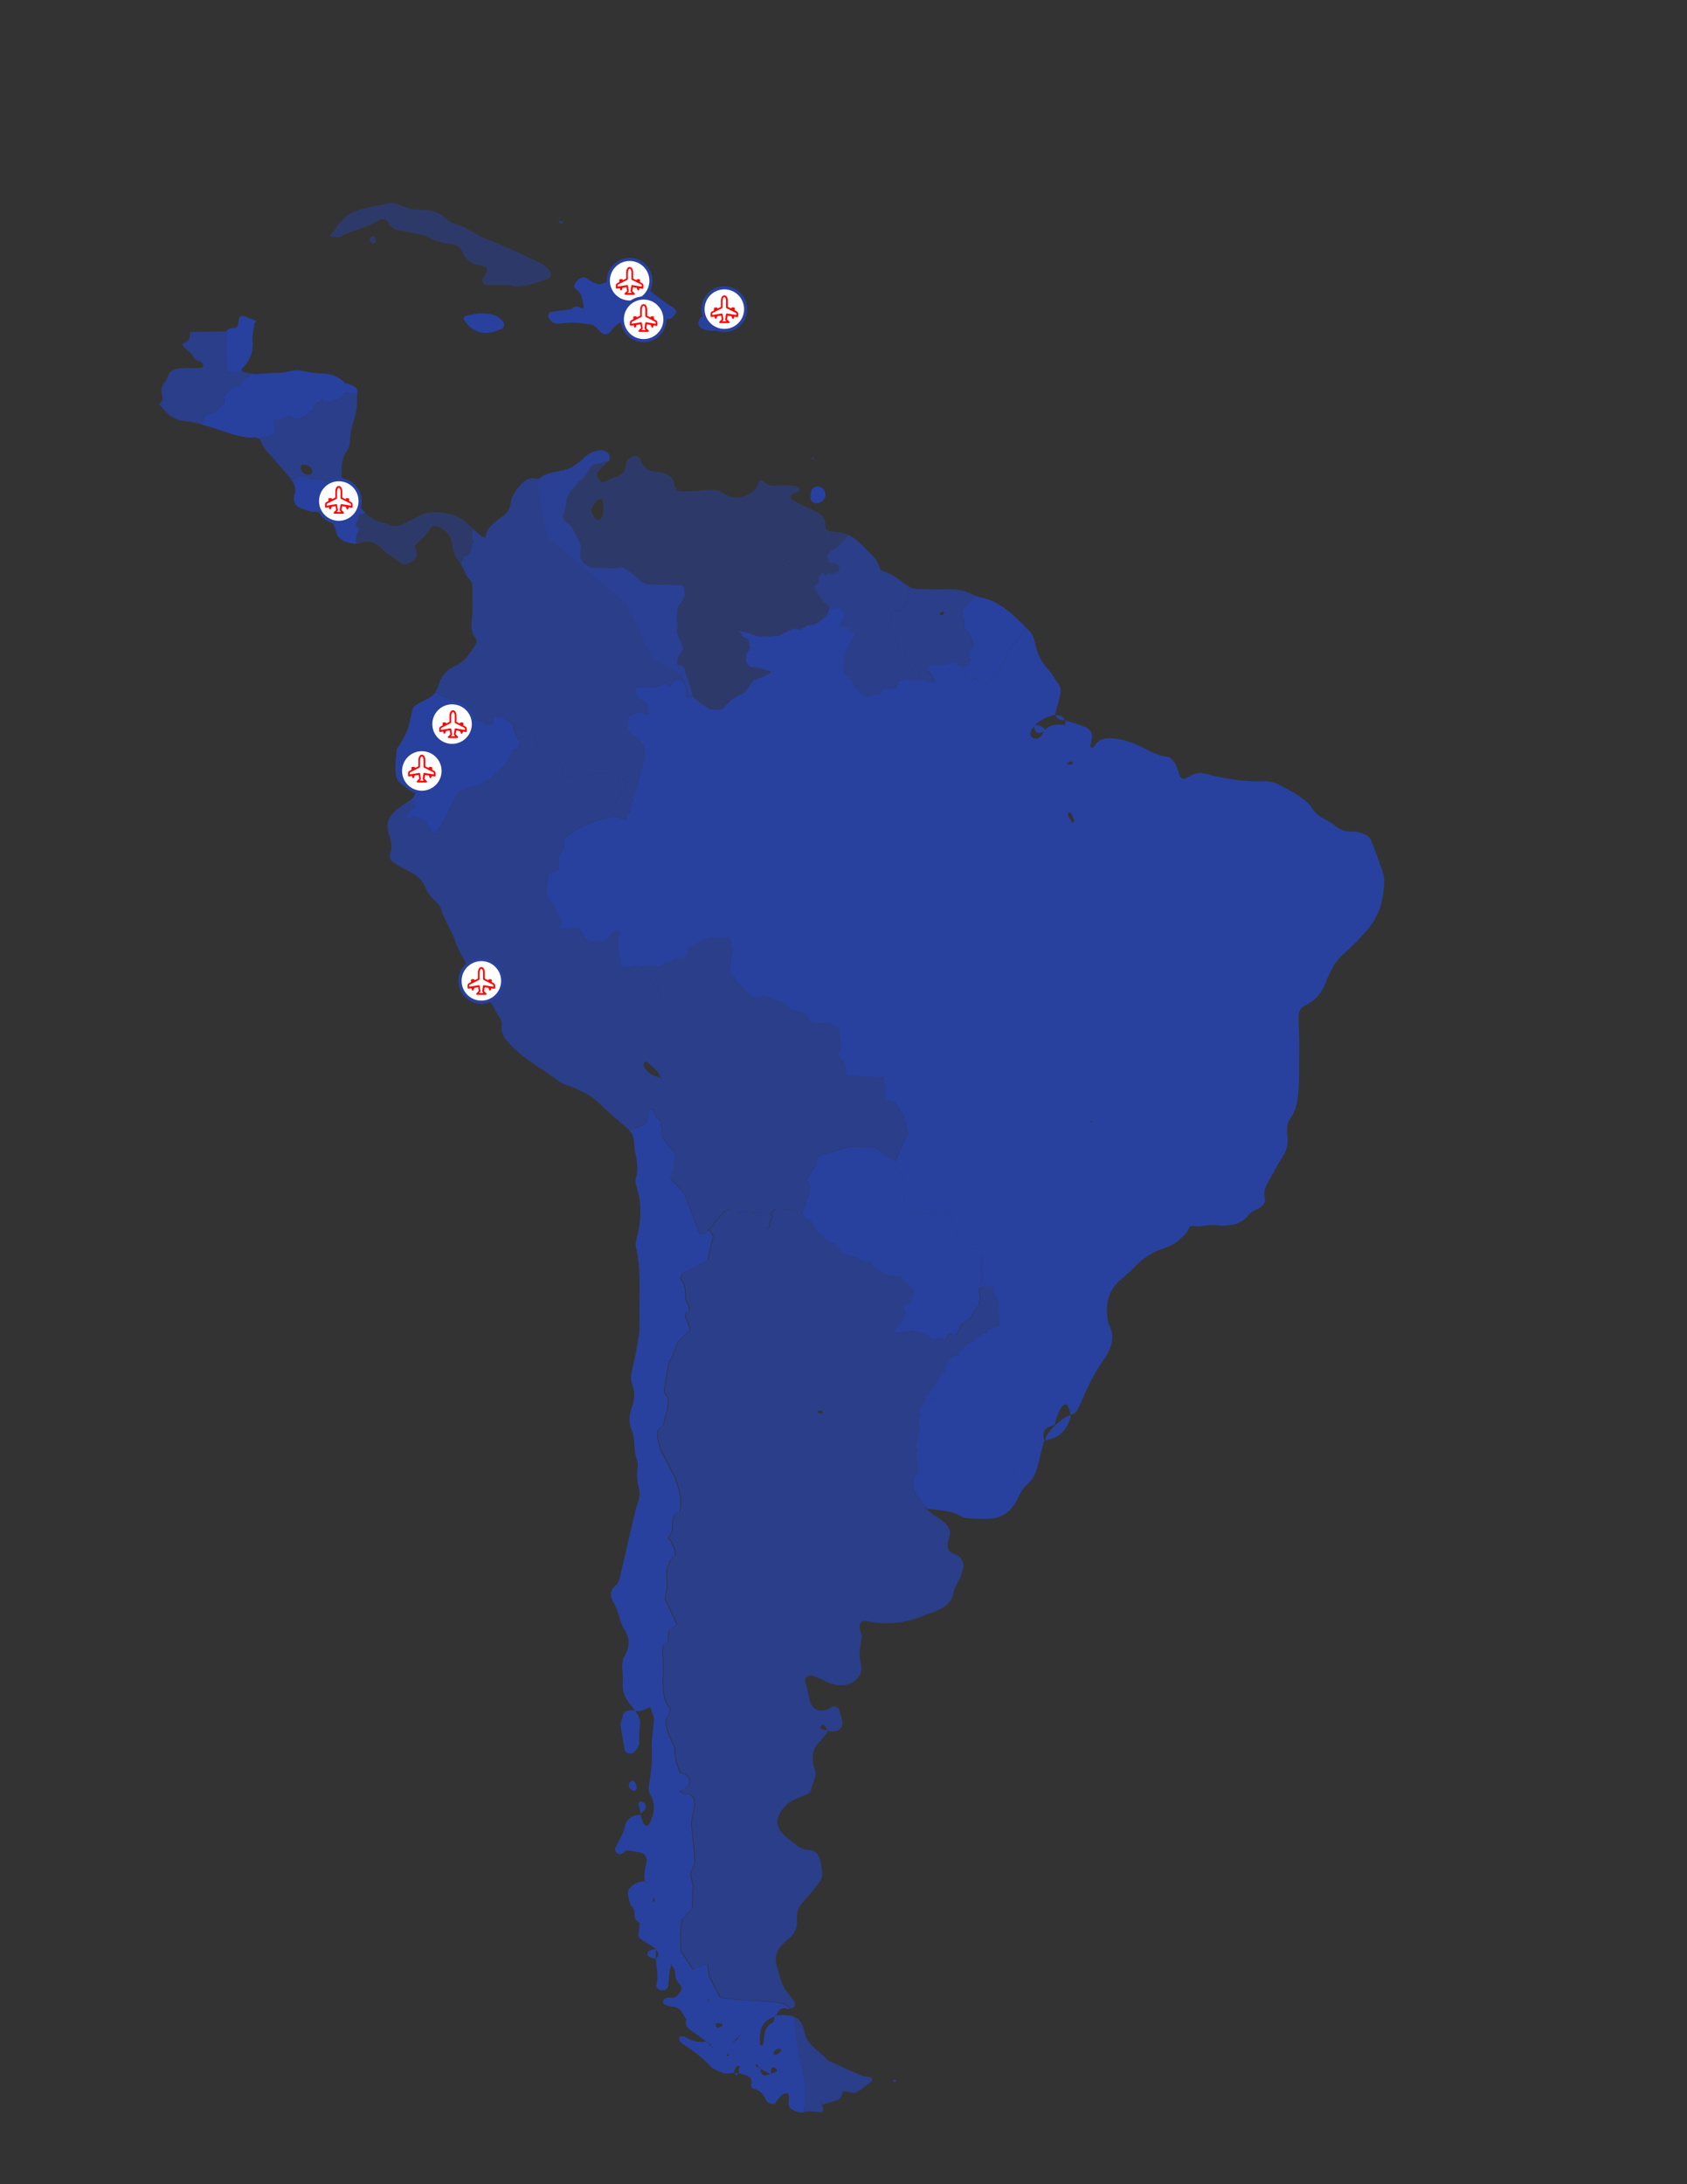 <?xml version="1.0" encoding="utf-8"?>
<!-- Generator: Adobe Illustrator 26.0.1, SVG Export Plug-In . SVG Version: 6.00 Build 0)  -->
<svg version="1.1" id="Layer_1" xmlns="http://www.w3.org/2000/svg" xmlns:xlink="http://www.w3.org/1999/xlink" x="0px" y="0px"
	 viewBox="0 0 260.43 337.02" style="enable-background:new 0 0 260.43 337.02;" xml:space="preserve">
<rect x="0" y="0" width="260.43" height="337.02" fill="#333333" stroke="none"/>
<style type="text/css">
	.st0{fill:#28419F;}
	.st1{fill-rule:evenodd;clip-rule:evenodd;fill:#28419F;}
	.st2{opacity:0.8;}
	.st3{opacity:0.5;}
	.st4{opacity:0.8;fill:#28419F;}
	.st5{fill:#FFFFFF;}
	.st6{fill:#FF0000;}
</style>
<g>
	<g>
		<g>
			<path class="st0" d="M27.66,64.82c0.28,0.08,0.57,0.14,0.87,0.16C28.23,64.96,27.94,64.9,27.66,64.82L27.66,64.82z M54.75,59.66
				c-0.46-0.25-0.98-0.39-1.47-0.58l-0.01,0.01c0.03,0.03,0.07,0.05,0.1,0.09l-0.24,0.08l0.14-0.17c-0.86-0.79-1.8-1.37-3.06-1.42
				c-1.19-0.04-2.39-0.17-3.55-0.45c-1.37-0.33-2.59,0.4-3.92,0.33c-1.05-0.05-2.12,0.17-3.17,0.17c-0.3,0-0.61-0.04-0.91-0.09
				c-0.06,0.17-0.09,0.31-0.07,0.36c0.2,0.52-0.43-0.26-1.02,0.72c-0.59,0.99-0.85,0.95-1.21,0.92c-0.36-0.03-0.75,0.53-1.41,1.05
				c-0.65,0.53-0.23,0.86-0.29,1.38c-0.07,0.52-0.62,0.66-1.05,1.15c-0.43,0.5-0.56,0.5-1.05,0.59c-0.49,0.1-0.95,0.16-1.09,0.85
				c-0.05,0.28-0.22,0.55-0.41,0.8c-0.12-0.04-0.25-0.06-0.37-0.09c0.96,0.25,1.91,0.57,2.87,0.86c1.88,0.59,3.74,1.41,5.8,1.27
				c0.2-0.01,0.37,0.04,0.51,0.12c0.63-0.11,1.36-0.25,1.71-0.38c0.69-0.22,0.95,0.14,0.75-2.39c0,0,0.66-0.04,0.95-0.13
				c0.29-0.1,0.95-0.62,1.44-0.53c0.49,0.1,0.62,0.43,0.92,0.43c0.3,0,0.72,0.1,0.72,0.1s-0.03-0.29,0.2-0.33
				c0.23-0.03,0.76-0.29,0.76-0.29l0.62-0.69l0.36-0.2c0,0,0.06-0.69,0.52-1.08l0.56-0.06c0,0,0.2-0.69,0.46-0.49
				c0.26,0.2-0.1,0.46,0.89,0.46c0.98,0,0.69-0.33,0.95-0.29c0.26,0.03,0.79-0.26,1.15-0.53c0.36-0.26,0.3-0.75,0.89-0.69
				c0.49,0.05-0.08,0.26,1.43,0.19c0.01-0.14,0.01-0.28,0.01-0.43C55.17,60.08,54.95,59.76,54.75,59.66z"/>
		</g>
		<g>
			<polygon class="st1" points="41.81,46.56 41.81,46.56 41.81,46.55 			"/>
			<path class="st1" d="M37.91,48.86c-1.66-0.7-0.61,1.75-1.75,1.75c-1.14,0-1.14,0.52-1.14,0.52h-0.01l-0.03,6.18
				c0,0,0.43,0.04,0.62,0.07c0.13,0.02,1.59,0.11,2.52,0.15c-0.16-0.04-0.33-0.07-0.5-0.1c-0.33-0.08-0.45-0.37-0.25-0.56
				c1.21-1.19,1.77-2.58,1.62-4.31c-0.07-0.78,0.13-1.58,0.24-2.37c0.04-0.28,0.16-0.52,0.37-0.65
				C39.1,49.34,38.52,49.12,37.91,48.86z"/>
		</g>
		<g class="st2">
			<path class="st1" d="M36.96,49.04c0.02-0.03,0.04-0.06,0.06-0.08C37,48.98,36.98,49.01,36.96,49.04z"/>
			<path class="st1" d="M36.88,49.29c0-0.02,0-0.03,0.01-0.04C36.89,49.26,36.89,49.27,36.88,49.29z"/>
			<path class="st1" d="M37.91,48.86c-0.01,0-0.02,0-0.03-0.01h0C37.89,48.86,37.9,48.86,37.91,48.86z"/>
			<path class="st1" d="M36.66,50.27c0.01-0.02,0.02-0.05,0.03-0.07C36.68,50.22,36.67,50.25,36.66,50.27z"/>
			<path class="st1" d="M37.62,57.43c0.16,0.04,0.33,0.06,0.5,0.1c-0.93-0.05-2.39-0.13-2.52-0.15c-0.2-0.03-0.62-0.07-0.62-0.07
				l0.03-6.18l-5.68,0.09c0.09,1.31-0.44,1.4-1.05,1.75c-0.61,0.35,1.4,1.4,1.57,2.1c0.18,0.7,1.31,0.44,1.49,1.23
				c0.18,0.79-0.96,0.35-3.33,0.53c-2.36,0.17-1.75,1.14-2.62,2.19c-0.87,1.05-0.26,2.1-0.26,2.62c0,0.15-0.25,0.42-0.59,0.72
				c0.3,0.31,0.61,0.62,0.89,0.97c0.76,0.96,1.86,1.55,3.1,1.65c0.87,0.07,1.7,0.25,2.52,0.48c0.19-0.25,0.36-0.52,0.41-0.8
				c0.13-0.69,0.59-0.75,1.09-0.85c0.49-0.1,0.62-0.1,1.05-0.59c0.43-0.49,0.98-0.62,1.05-1.15c0.06-0.52-0.36-0.85,0.29-1.38
				c0.66-0.53,1.05-1.08,1.41-1.05c0.36,0.04,0.62,0.07,1.21-0.92c0.59-0.99,1.22-0.2,1.02-0.72c-0.02-0.05,0.01-0.19,0.07-0.36
				C38.31,57.59,37.97,57.51,37.62,57.43z"/>
			<path class="st1" d="M36.53,50.46c-0.02,0.02-0.04,0.04-0.06,0.05C36.49,50.5,36.51,50.48,36.53,50.46z"/>
		</g>
		<g class="st3">
			<path class="st1" d="M57.14,36.82c-0.11,0.29-0.02,0.53,0.26,0.66c0.29,0.13,0.51,0.04,0.66-0.25c-0.09-0.24-0.11-0.56-0.29-0.68
				C57.53,36.37,57.26,36.53,57.14,36.82z M83.63,40.7c-2.65-1.2-5.22-2.6-7.96-3.58c-0.87-0.31-1.73-0.7-2.51-1.18
				c-0.91-0.57-1.82-1.08-2.86-1.37c-0.49-0.14-1.04-0.38-1.39-0.74c-1.11-1.15-2.54-1.48-4.01-1.46c-1.11,0.02-2.07-0.24-3.06-0.67
				c-0.59-0.26-1.35-0.49-1.92-0.33c-1.79,0.49-3.65,0.59-5.39,1.36c-1.71,0.77-2.49,2.3-3.56,3.61c-0.01,0,0.17,0.23,0.27,0.22
				c0.52-0.02,1.12,0.08,1.54-0.14c1.85-1.03,4.03-1.28,5.78-2.53c0.34-0.25,1.17-0.03,1.38,0.4c0.32,0.65,0.77,1.06,1.46,1.2
				c0.91,0.18,1.83,0.33,2.74,0.54c0.64,0.14,1.33,0.25,1.89,0.56c1.2,0.66,2.47,0.96,3.8,1.11c0.73,0.08,1.24,0.48,1.52,1.12
				c0.58,1.38,1.65,2.02,3.08,2.19c0.12,0.02,0.24,0.11,0.36,0.15c0.39,0.16,0.49,0.52,0.25,0.98c-0.13,0.23-0.28,0.45-0.42,0.67
				c-0.33,0.54-0.07,1.13,0.55,1.16c0.93,0.05,1.86,0.01,3.46,0.01c1.67,0.71,3.78-0.35,5.95-0.91c0.47-0.12,0.61-0.92,0.22-1.35
				C84.44,41.35,84.08,40.9,83.63,40.7z M86.21,33.96c0.02,0.11,0.03,0.22,0.07,0.32c0.13,0.28,0.37,0.31,0.62,0.12
				c0.05-0.04,0.09-0.11,0.13-0.16L86.21,33.96z"/>
		</g>
		<g>
			<path class="st1" d="M73.93,48.36c-0.49,0.09-1.27,0.2-2.04,0.38c-0.3,0.07-0.41,0.39-0.26,0.61c1.14,1.73,2.69,2.43,4.73,1.79
				c0.37-0.12,0.73-0.27,1.1-0.42c0.34-0.13,0.46-0.71,0.26-0.99C76.85,48.5,75.58,48.33,73.93,48.36z"/>
		</g>
		<g>
			<path class="st1" d="M86.11,49.94c0.79-0.03,1.58-0.18,2.36-0.15c0.92,0.03,1.85,0.14,2.76,0.29c0.85,0.14,1.16,1.05,1.86,1.42
				c0.19,0.1,0.51,0.08,0.73,0c0.23-0.1,0.45-0.3,0.58-0.51c0.64-0.98,1.47-1.47,2.68-1.28c0.38,0.05,0.84,0.05,1.16-0.13
				c1.51-0.82,3.06-0.71,4.62-0.31c0.28-0.06,0.58-0.04,0.77-0.18c0.3-0.22,0.58-0.52,0.73-0.86c0.07-0.16-0.11-0.57-0.3-0.68
				c-1.47-0.89-2.81-1.95-4.16-3.02c-0.4-0.31-0.93-0.49-1.44-0.62c-1.8-0.45-3.6-0.87-5.46-0.15c-0.63,0.24-1.3-0.05-1.87-0.44
				c-0.22-0.15-0.43-0.32-0.66-0.44c-0.5-0.24-1.15,0.06-1.64,0.77c-0.25,0.36-0.23,0.81,0.13,1.03c0.95,0.57,0.89,1.55,1.12,2.42
				c0.12,0.46,0.01,0.61-0.7,0.29c-0.68-0.3-0.92,0.26-1.37,0.34c-1.03,0.2-2.08,0.26-3.11,0.44c-0.13,0.02-0.31,0.46-0.26,0.64
				C84.85,49.52,85.48,49.97,86.11,49.94z"/>
		</g>
		<g>
			<path class="st1" d="M112.28,48.68c-0.48-0.15-1.02-0.13-1.73-0.2c-0.59,0.08-1.37,0.12-2.1,0.33c-0.28,0.08-0.5,0.55-0.65,0.88
				c-0.13,0.28,0.21,0.82,0.49,0.95c0.24,0.1,0.46,0.26,0.71,0.3c1.46,0.25,2.83,0.02,4.06-0.86c0.26-0.18,0.31-0.46,0.1-0.69
				C112.9,49.12,112.61,48.79,112.28,48.68z"/>
		</g>
		<g class="st3">
			<path class="st1" d="M27.8,64.84c0.24,0.06,0.48,0.12,0.73,0.14C28.28,64.96,28.03,64.91,27.8,64.84L27.8,64.84z"/>
			<path class="st1" d="M39.34,64.7c0.4-0.59,0.36-0.53-0.1-0.66c-0.46-0.13-1.28-0.13-1.25,0.2c0.03,0.32-0.23,0.23-0.46-0.1
				c-0.23-0.33-0.56-1.11-1.18-0.88c-0.62,0.23-0.66-0.07-0.95-0.23c-0.15-0.08-0.54-0.34-0.91-0.59c-0.21,0.26-0.58,0.44-0.89,0.79
				c-0.43,0.5-0.56,0.5-1.05,0.59c-0.49,0.1-0.95,0.16-1.09,0.85c-0.05,0.28-0.22,0.55-0.41,0.8c-0.12-0.04-0.25-0.06-0.37-0.09
				c0.96,0.25,1.91,0.57,2.87,0.86c1.8,0.57,3.58,1.31,5.53,1.26c0.17-0.58,0.32-1.19,0.31-1.49C39.34,65.36,38.95,65.29,39.34,64.7
				z"/>
		</g>
		<g class="st2">
			<path class="st1" d="M52.11,58.23c0.02,0.01,0.04,0.02,0.05,0.04C52.15,58.25,52.13,58.24,52.11,58.23z"/>
			<path class="st1" d="M53.72,60.53c-0.59-0.06-0.53,0.42-0.89,0.69c-0.36,0.26-0.89,0.56-1.15,0.53
				c-0.26-0.04,0.03,0.29-0.95,0.29c-0.98,0-0.62-0.26-0.89-0.46c-0.26-0.19-0.46,0.49-0.46,0.49l-0.56,0.06
				c-0.46,0.4-0.52,1.08-0.52,1.08l-0.36,0.2l-0.62,0.69c0,0-0.53,0.26-0.76,0.29c-0.23,0.04-0.2,0.33-0.2,0.33s-0.43-0.1-0.72-0.1
				c-0.29,0-0.43-0.33-0.92-0.43c-0.49-0.1-1.15,0.43-1.44,0.53c-0.3,0.1-0.95,0.13-0.95,0.13c0.2,2.53-0.07,2.17-0.75,2.39
				c-0.36,0.12-1.09,0.26-1.71,0.38c-0.04-0.02-0.09-0.01-0.14-0.03l0,0c0.24,0.09,0.43,0.24,0.53,0.51
				c0.43,1.16,1.36,1.96,2.12,2.87c0.85,1.02,1.8,1.98,2.58,3.04c0.01,0.02,0.02,0.04,0.03,0.05l0.68-0.28l0.33-0.26l1.05-0.03
				l1.02,0.46l1.38-0.07l1.02,0.46l0.36,0.23l0.39,0.66h0.72l0.56-0.1l0.79-0.24c-0.08-0.15-0.17-0.29-0.25-0.44
				c-0.19-0.33-0.3-0.75-0.3-1.12c-0.03-1.33-0.03-2.64,0.84-3.79c0.3-0.39,0.44-0.99,0.45-1.49c0.04-1.34,0.39-2.57,0.79-3.85
				c0.34-1.09,0.3-2.3,0.32-3.49C53.64,60.79,54.2,60.59,53.72,60.53z M48.19,72.94c-0.09,0.09-0.17,0.23-0.29,0.26
				c-0.75,0.23-1.59-0.47-1.48-1.25c0.01-0.1,0.16-0.26,0.26-0.27c0.69-0.03,1.23,0.25,1.54,0.89
				C48.26,72.67,48.2,72.82,48.19,72.94z"/>
		</g>
		<g>
			<path class="st1" d="M54.94,77.49c-0.62-0.8-1.13-1.69-1.64-2.58l-0.79,0.24l-0.56,0.1h-0.72l-0.39-0.66l-0.36-0.23l-1.02-0.46
				l-1.38,0.07l-1.02-0.46l-1.05,0.03l-0.33,0.26l-0.68,0.28c0.44,0.61,0.76,1.32,0.48,2.18c-0.42,1.28,0.28,2,1.46,2.35
				c0.5,0.15,1.01,0.36,1.52,0.36c0.41,0,0.81-0.01,1.12,0.24c0.94,0.73,1.99,1.38,2.26,2.68c0.31,1.44,1.47,1.78,2.68,1.99
				c0.14,0.03,0.3,0.02,0.45,0.01c0.01-0.22,0.02-0.47,0-0.74c-0.07-0.72,0.39-1.28,0.49-1.41c0.1-0.13-0.49-0.42-0.56-0.72
				c-0.06-0.3,0.36-0.53,0.36-0.89c0-0.36,0.07-0.82,0.53-0.82c0.13,0,0.37-0.07,0.64-0.17C55.89,78.64,55.4,78.08,54.94,77.49z"/>
			<path class="st1" d="M52.74,73.34c-0.01-0.4-0.01-0.8,0.02-1.18C52.73,72.55,52.73,72.94,52.74,73.34z"/>
		</g>
		<g class="st3">
			<path class="st1" d="M54.94,77.49c-0.04-0.05-0.08-0.12-0.12-0.18l0,0C54.86,77.37,54.9,77.43,54.94,77.49z"/>
			<path class="st1" d="M51.28,80.74L51.28,80.74c0.11,0.13,0.2,0.28,0.29,0.44C51.49,81.02,51.39,80.88,51.28,80.74z"/>
			<path class="st1" d="M72.95,83.31c-0.23-0.46-0.16-0.56,0.07-1.67c0-0.02-0.01-0.04-0.01-0.05c-0.27-0.26-0.55-0.49-0.81-0.75
				c-0.88-0.88-1.95-1.32-3.14-1.6c-1.6-0.35-3.15-0.35-4.62,0.51c-0.46,0.27-0.97,0.44-1.42,0.71c-1.07,0.65-2.15,1.04-3.34,0.29
				c-1.36-0.13-2.38-0.77-3.27-1.61h0c-0.27,0.1-0.5,0.17-0.64,0.17c-0.46,0-0.53,0.46-0.53,0.82c0,0.36-0.43,0.59-0.36,0.89
				c0.07,0.3,0.66,0.59,0.56,0.72c-0.1,0.13-0.56,0.69-0.49,1.41c0.02,0.26,0.02,0.51,0,0.74c-0.15,0.01-0.31,0.02-0.45-0.01
				c0.38,0.06,0.81,0.01,1.18-0.12c1.31-0.47,2.46-0.02,3.25,0.89c0.73,0.84,1.72,1.22,2.51,1.92c0.86,0.78,1.36,0.67,2.43-0.16
				c0.47-0.36,0.61-0.83,0.38-1.4c-0.14-0.36-0.36-0.85,0-1.09c1.02-0.69,1.63-1.71,2.39-2.61c0.17-0.19,0.78-0.17,1.09-0.02
				c1.14,0.54,1.98,1.43,2.09,2.71c0.08,0.97,0.36,1.8,0.97,2.55c0.12,0.15,0.21,0.33,0.31,0.49l0.39-1.07c0,0,0.39-0.06,0.72-0.3
				c0.33-0.23,0.33-0.75,0.56-1.38C73.02,83.67,73.18,83.77,72.95,83.31z"/>
		</g>
		<g>
			<path class="st0" d="M79.11,111.72c-0.61-0.21-0.96-0.85-1.59-0.97c-0.65-0.13-1.27-0.44-1.31,0.35
				c-0.04,0.79-0.35,0.92-1.23,0.52c-0.87-0.39-2.27-0.79-2.63-0.79c-0.35,0,0.13-1-0.44-1.49c-0.57-0.48-0.31,0.22-1.14-0.3
				c-0.83-0.53-0.79-1.01-2.1-1.44c-0.55-0.19-1.04-0.54-1.43-0.89c0.14-0.23,0.3-0.45,0.37-0.75c-0.21,0.84-0.71,1.4-1.46,1.78
				c-0.71,0.37-1.42,0.73-2.09,1.16c-0.2,0.12-0.34,0.42-0.4,0.66c-0.73,3.31-0.73,3.31-2.03,5.49c-0.14,0.23-0.39,0.44-0.4,0.68
				c-0.09,1.32-0.32,2.69-0.1,3.95c0.18,1.01,1.2,1.66,2.17,2.11c0.06,0.03,0.23-0.11,0.31-0.2c0.17-0.19,0.31-0.41,0.46-0.62
				c0.07,0.21,0.2,0.42,0.2,0.62c-0.01,0.68-0.23,1.31-0.78,1.74c0.36,0.39,0.89,1.07,0.46,1.29c-0.61,0.31-1.66,1.23-1.1,1.62
				c0.57,0.39,0.83-0.62,1.49-0.13c0.66,0.48,1.27,0.34,1.53,0.74c0.26,0.4,0.87,1.88,1.27,1.66c0.39-0.22,1.4-1.83,1.88-2.89
				c0.48-1.05,1.62-3.37,2.06-3.59c0.44-0.22,1.75-0.62,2.58-0.83c0.83-0.22,2.1-1.14,2.41-1.44c0.31-0.31,1.53-1.36,2.1-2.02
				c0.57-0.66,1.05-2.1,1.05-2.1l0.53-0.09c0,0,0.79-0.79,0.26-1.49C79.61,113.54,79.24,112.51,79.11,111.72z"/>
		</g>
		<g class="st2">
			<path class="st0" d="M64.21,122.09c0.03-0.16,0.04-0.33,0.05-0.5C64.26,121.76,64.24,121.93,64.21,122.09z"/>
			<path class="st0" d="M102.06,153.28c-0.44-0.53-2.97-3.94-3.23-4.29c-0.26-0.35-2.71,0.7-2.89-0.09
				c-0.18-0.79-0.87-3.5-0.44-4.29c0.44-0.79,0.09-1.75-1.14-0.44c-1.23,1.31-1.84,1.13-3.06,1.05c-1.22-0.08-1.49-1.83-2.01-2.01
				c-0.53-0.17-3.06,0.09-3.06,0.09l0.52-1.14c0,0-1.66-3.32-2.01-3.59c-0.35-0.26-0.52-1.75-0.35-2.01c0.17-0.26,0-1.84,0.53-1.84
				c0.52,0,1.05-0.52,1.31-0.61c0.26-0.09,0-1.93,0-1.93l0.79-1.23l0.09-1.4l0.79-0.7l1.31-0.97l2.89-1.22c0,0,2.28-0.62,2.63-0.7
				c0.35-0.09,1.84,0.52,1.84,0.52l0.55-1.18c-0.04-0.25-0.17-0.64-0.77-0.64c-0.88,0-1.97,0.17-1.58-0.4
				c0.4-0.57,2.06-3.68,2.06-3.68l-0.09-0.31h-0.66l-0.88-0.57l-0.92-0.48l-1.27,0.26l-1.27-0.09l-1.75,0.4c0,0-1.05,0.52-1.66,0.26
				c-0.62-0.26-1.62-0.44-1.53-0.7c0.09-0.26,0.35-1.05-0.26-1.27c-0.61-0.23-0.26-0.87-0.79-1.44c-0.53-0.57-1.4-1.1-2.49-1.36
				c-1.09-0.26-0.39-0.74-0.74-1.49c-0.35-0.74-0.66-0.96-1.31-1.18c-0.66-0.22-1.36-0.7-2.01-0.88c-0.03,0-0.05-0.03-0.07-0.03
				c0.14,0.79,0.51,1.81,0.9,2.34c0.53,0.7-0.26,1.49-0.26,1.49l-0.53,0.09c0,0-0.48,1.44-1.05,2.1c-0.57,0.65-1.79,1.71-2.1,2.02
				c-0.31,0.3-1.58,1.22-2.41,1.44c-0.83,0.22-2.14,0.62-2.58,0.83c-0.44,0.22-1.57,2.54-2.06,3.59c-0.48,1.05-1.49,2.67-1.88,2.89
				c-0.39,0.22-1.01-1.27-1.27-1.66c-0.26-0.4-0.87-0.26-1.53-0.74c-0.66-0.48-0.92,0.52-1.49,0.13c-0.57-0.39,0.48-1.31,1.1-1.62
				c0.43-0.21-0.1-0.89-0.46-1.29c-0.01,0.01-0.01,0.02-0.02,0.02c-0.75,0.56-1.57,1.01-2.27,1.61c-1.06,0.91-1.74,2.01-1.25,3.51
				c0.2,0.63,0.36,1.28,0.45,1.93c0.05,0.38-0.01,0.81-0.14,1.16c-0.29,0.78,0.03,1.3,0.63,1.67c0.79,0.49,1.61,0.92,2.44,1.36
				c0.97,0.51,1.81,1.14,2.23,2.19c0.35,0.88,0.87,1.61,1.6,2.24c0.39,0.34,0.78,0.8,0.91,1.28c0.47,1.69,1.53,3.11,2.1,4.73
				c0.76,2.16,1.95,4.04,3.22,5.92c1.33,1.97,2.51,4.06,3.72,6.11c0.19,0.33,0.4,0.77,0.33,1.11c-0.26,1.23,0.44,2.05,1.14,2.84
				c2.25,2.5,5.29,3.98,7.9,6.01c0.51,0.39,1.24,0.45,1.85,0.73c1.45,0.67,2.96,1.3,4.1,2.45c1.5,1.52,3.15,2.86,4.75,4.24
				c0,0,0,0,0,0c0.64-0.26,1.23-0.49,1.57-0.59c1.14-0.35,1.49-0.88,1.4-1.84c-0.08-0.96,0.7-0.7,0.53-1.05
				c-0.17-0.35-0.87-0.61-0.09-1.49c0.79-0.87,1.23-1.14,1.58-1.57c0.22-0.28-0.34-0.99-0.76-1.74c-0.91-0.19-1.55-0.8-2.05-1.61
				c-0.09-0.14,0.05-0.44,0.12-0.66c0.02-0.04,0.26-0.08,0.32-0.02c0.4,0.34,0.85,0.66,1.24,1.01c0-0.01,0-0.03,0-0.04
				c0.17-1.05,0-2.36,0-2.36l0.61-2.8l-0.26-2.1l0.35-2.89C101.72,154.68,102.5,153.8,102.06,153.28z"/>
		</g>
		<g>
			<path class="st1" d="M126.01,77.65c0.73-0.02,1.28-0.48,1.39-1.16c0.11-0.69-0.35-1.33-1.03-1.43c-0.54-0.08-1.04,0.27-1.16,0.8
				c-0.05,0.26-0.08,0.53-0.1,0.79C125.04,77.22,125.45,77.67,126.01,77.65z"/>
		</g>
		<g class="st3">
			<path class="st0" d="M129.11,84.61l1.4-1.36l0.33-0.72c-0.23-0.11-0.46-0.22-0.7-0.3c-0.61-0.2-1.31-0.15-1.97-0.24
				c-0.42-0.05-0.76-0.27-0.74-0.73c0.05-1.25-0.59-1.97-1.68-2.43c-0.98-0.42-1.94-0.87-2.89-1.36c-0.32-0.17-0.73-0.45-0.81-0.76
				c-0.12-0.49,0.41-0.52,0.75-0.65c0.12-0.05,0.25-0.09,0.37-0.15c0.28-0.13,0.39-0.34,0.26-0.59c-0.05-0.1-0.21-0.17-0.33-0.21
				c-1.17-0.39-2.37-0.22-3.56-0.15c-0.72,0.04-1.26-0.22-1.75-0.75c-0.2-0.22-0.54-0.1-0.68,0.18c-0.17,0.35-0.17,0.86-0.43,1.09
				c-1.21,1.06-3.17,1.91-4.73,0.77c-0.95-0.7-1.93-0.74-3.03-0.63c-1.19,0.13-2.38,0.18-3.58,0.24c-0.58,0.03-0.96-0.25-1.19-0.83
				c-0.05-0.12-0.05-0.26-0.08-0.4c-0.18-0.87-0.7-1.41-1.57-1.6c-0.52-0.12-1.04-0.22-1.57-0.29c-1.03-0.13-1.69-0.66-1.98-1.67
				c-0.11-0.38-0.4-0.66-0.84-0.71c-0.41-0.05-1.1,0.34-1.29,0.77c-0.11,0.24-0.23,0.49-0.24,0.75c-0.05,0.93-0.55,1.42-1.42,1.68
				c-0.64,0.19-1.23,0.5-1.84,0.75c-0.38,0.16-0.67,0.02-0.95-0.46c-0.2-0.34-0.41-0.71-0.06-1.08c0.55-0.57,1.15-1.09,1.69-1.67
				c0.3-0.31,0.07-1.16-0.39-1.38c-0.34-0.16-0.76-0.29-1.11-0.24c-0.93,0.15-1.78,0.56-2.46,1.24c-0.86,0.87-1.88,1.54-3.04,1.83
				c-1.28,0.33-2.64,0.31-3.71,1.27l-0.27,1.34l1.51,7.68l12.08,10.17l4.26,8.8l4.33,2.23l1.27,3.06c0,0,2.76,2.28,3.33,2.28
				c0.57,0,1.49,0.22,1.84-0.18c0.35-0.4,1.18-1.13,1.31-1.31c0.13-0.18,1.62-0.83,1.93-1.05c0.3-0.22,0.61-0.74,0.79-1.05
				c0.17-0.31,0.61-0.83,0.92-0.96c0.3-0.13,0.79-0.31,1.18-0.44c0.39-0.14,0.48-0.31,0.96-0.53c0.48-0.22,0.13-0.39-0.26-0.48
				c-0.39-0.09-1.01-0.26-1.31-0.39c-0.31-0.13-1.4-0.13-1.4-0.13s-0.31-0.44-0.48-0.62c-0.17-0.17-0.09-0.65-0.09-0.65l0.09-0.92
				l0.57-0.7l-0.35-1.4l-0.79-0.35l-0.66-1.01l1.75,0.48l1.23,0.44h1.93l1.31-0.08l1.14-0.66L122.5,97l1.01,0.22l0.96-0.62
				l1.18-0.17l0.75-0.4l1.22-1.05l0.48-1.27l-1.01-0.83l-1.01-1.36l-0.44-1.01l0.66-0.48v-1.01l0.61-0.61l0.52,0.35l0.44-0.31
				l0.52,0.18l1.05-0.39l0.09-0.79l-0.61-0.48l-0.92-0.08l-0.4-1.18l0.79-0.79L129.11,84.61z M93.07,79.58
				c-0.04,0.29-0.61,0.79-0.8,0.67c-0.21-0.12-0.44-0.27-0.57-0.46c-0.65-1.01-0.58-1.38,0.54-2.65c0.13-0.14,0.43-0.14,0.66-0.17
				c0.04,0,0.12,0.21,0.14,0.34c0.05,0.37,0.08,0.76,0.13,1.27C93.15,78.82,93.12,79.2,93.07,79.58z M120.78,87.3l0.15-0.25
				l0.05,0.3L120.78,87.3z"/>
			<path class="st0" d="M125.65,70.64c0-0.04-0.2-0.09-0.3-0.09c-0.04,0.01-0.07,0.16-0.11,0.24
				C125.53,70.99,125.68,70.94,125.65,70.64z"/>
		</g>
		<path class="st4" d="M141.94,104.68l-0.46-0.76l-0.56-0.36l-0.23-0.62l-0.69-0.69l-0.23-1.35l-0.29-0.89l-0.72-0.33l-0.59-1.05
			l-0.69-0.89l-0.36-0.89l0.23-0.92l0.16-1.02l0.56-0.85l0.79,0.17l0.92-0.69l0.2-1.22l0.23-1.89c-1.31-0.8-2.38-2-4-2.31
			c-0.19-0.03-0.38-0.36-0.45-0.59c-0.2-0.65-0.49-1.23-0.97-1.72c-0.85-0.84-1.64-1.74-2.57-2.49c-0.41-0.33-0.89-0.59-1.39-0.82
			l-0.33,0.72l-1.4,1.36l-0.7,0.31l-0.79,0.79l0.4,1.18l0.92,0.08l0.61,0.48l-0.09,0.79l-1.05,0.39l-0.52-0.18l-0.44,0.31
			l-0.52-0.35l-0.61,0.61v1.01l-0.66,0.48l0.44,1.01l1.01,1.36l1.01,0.83l-0.04,0.1h0.16l0.39,0.22l0.36-0.26l0.75,0.17l0.49,0.66
			l0.03,0.92l-0.66,1.02l0.49,0.26h0.76l0.52,0.88l0.52-0.06v0.4l-0.56,1.05l-0.49,0.86l-0.43,1.02l-0.16,0.85l0.03,0.85l-0.03,0.49
			v0.75l1.44,1.41l0.1,0.69l0.59,0.59l1.05,0.82l0.59,0.23l0.46-0.36l0.39-0.23l0.16,0.17l0.66-0.07l0.43-0.58l0.49-0.26l0.76-0.07
			l0.92-0.03l0.29-0.98l1.18-0.36l0.59-0.04l0.23,0.26l0.33-0.03h1.35L141.94,104.68z"/>
		<path class="st4" d="M149.39,97.42l-0.59-0.46l0.06-1.22l-0.2-0.52l-0.13-0.95l0.79-1.18l1.29-1.14
			c-0.18-0.08-0.36-0.17-0.54-0.26c-1.34-0.7-2.77-0.82-4.26-0.77c-1.46,0.04-2.93,0.01-4.39-0.05c-0.38-0.01-0.79-0.16-1.11-0.35
			c-0.04-0.02-0.07-0.05-0.1-0.06l-0.23,1.88l-0.2,1.22l-0.92,0.69l-0.79-0.17l-0.56,0.85l-0.16,1.02l-0.23,0.92l0.36,0.89
			l0.69,0.89l0.59,1.05l0.72,0.33l0.29,0.89l0.23,1.35l0.69,0.69l0.23,0.62l0.56,0.36l0.46,0.76l0.13,0.14l0.59,0.18l0.36,0.23
			l0.62,0.1l0.46,0.07l0.2-0.16l-0.46-1.11l-0.62-0.62l0.06-0.59l0.69-0.39l0.69,0.1l0.69,0.06l0.76-0.13l0.72-0.23l0.95,0.04
			l0.23,0.46l0.79,0.2l0.75-0.49l0.33-0.69l-0.26-0.43l-0.03-0.85l0.56-0.46l0.13-0.59l-0.33-1.08L149.39,97.42z M145.16,94.83
			c-0.06-0.04-0.07-0.17-0.1-0.26c0.18-0.09,0.37-0.17,0.56-0.25c0.04,0.1,0.12,0.22,0.1,0.3
			C145.63,94.89,145.42,94.97,145.16,94.83z"/>
		<g>
			<path class="st0" d="M151.19,92.13c-0.38-0.07-0.75-0.26-1.11-0.44c0.18,0.09,0.35,0.18,0.54,0.26l-1.29,1.14l-0.79,1.18
				l0.13,0.95l0.2,0.52l-0.06,1.22l0.59,0.46l0.56,0.98l0.33,1.08l-0.13,0.59l-0.56,0.46l0.03,0.85l0.26,0.43l-0.33,0.69L148.8,103
				l-0.12-0.03l0.19,0.85l0.3,0.26l-0.04,0.26l0.36,0.46l0.66,0.17l0.49-0.49l0.53-0.07l0.39,0.43l0.03,0.72l0.43,0.19l0.66-0.46
				l0.26-0.59l0.69-0.13l0.33-0.69l1.31-2.26l0.03-0.62l0.86-1.15l2.24-3.01C156.33,94.77,154.26,92.69,151.19,92.13z"/>
			<path class="st0" d="M149.74,91.55c0.11,0.05,0.23,0.08,0.34,0.14C149.97,91.63,149.85,91.6,149.74,91.55L149.74,91.55z"/>
		</g>
		<g class="st2">
			<path class="st0" d="M98.77,188.57c0.06-0.51,0.11-1.03,0.11-1.54C98.88,187.54,98.83,188.06,98.77,188.57z"/>
			<path class="st0" d="M98.85,186.31c-0.02-0.37-0.02-0.75-0.07-1.13C98.83,185.56,98.83,185.94,98.85,186.31z"/>
			<path class="st0" d="M100.24,165.59c-0.04-0.03-0.07-0.07-0.11-0.1C100.17,165.52,100.2,165.56,100.24,165.59z"/>
			<path class="st0" d="M99.77,165.12c-0.15-0.18-0.3-0.37-0.43-0.59C99.47,164.75,99.62,164.94,99.77,165.12z"/>
			<path class="st0" d="M98.41,190.6L98.41,190.6c0.14-0.59,0.25-1.19,0.33-1.78C98.66,189.41,98.55,190,98.41,190.6z"/>
			<path class="st0" d="M139.61,172.22l-1.38-2.16l-1.64-0.46l-0.13-3.41l-5.78-0.26l-0.33-2.04l-0.98-1.18l0.46-1.05l-0.2-1.25
				l-0.06-1.71l-1.44-0.92l-2.17,0.06l-0.98-0.26l-0.33-1.05l-1.25-0.46l-1.58-0.53l-0.85-0.92l-1.71-0.52l-1.38-0.59l-1.05,0.53
				l-1.44-0.92l-1.64-1.77l-1.05-1.71l0.13-1.64l0.26-1.38l-0.39-1.97l-1.05-0.07h-1.58l-1.71,0.53l-2.03,1.12l-0.46,1.31
				l-0.79,0.33l-0.79-0.14l-0.59,0.66h-0.66l-1.18,0.59l-2.56-0.07l-0.43,0.14c0.4,0.54,2.76,3.71,3.18,4.22
				c0.44,0.52-0.35,1.4-0.35,1.4l-0.35,2.89l0.26,2.1l-0.61,2.8c0,0,0.17,1.31,0,2.36c0,0.01,0,0.03,0,0.04c0,0,0,0-0.01-0.01
				c0.41,0.38,0.76,0.8,0.94,1.38c0.05,0,0.09,0.01,0.15,0.01c0.06,0.06,0.12,0.12,0.19,0.19c-0.09-0.03-0.19-0.06-0.28-0.09
				c-0.01-0.04-0.04-0.07-0.05-0.11c-0.2,0-0.37-0.05-0.55-0.09c0.41,0.76,0.98,1.47,0.76,1.74c-0.35,0.43-0.79,0.7-1.58,1.57
				c-0.79,0.88-0.09,1.14,0.09,1.49c0.05,0.1,0.02,0.15-0.04,0.19l0.26,0.16l0.2,0.78l0.92,0.92l0.07,0.85l0.2,1.71l1.31,1.58
				l0.79,0.99l-0.33,1.18l0.13,0.66l-0.72,1.83l2.17,2.3l2.36,6.24l0.85-0.06l0.38-0.25l1.38-1.79l1.31-1.38l0.85-0.33l1.05,0.66
				l1.38-0.26l0.72,0.26l1.71-0.19l0.2,0.72l0.52,1.9l0.39-0.33l0.13-0.86l0.33-0.72l-0.2-0.46l0.65-0.72l3.41,0.2l0.72,0.53
				l0.4-1.05l0.72-2.03l0.13-1.18l-0.46-0.98l1.31-2.1l0.2-1.25l0.79-0.46l4.46-1.25l3.81,0.13l2.1,1.57l1.05,0.46l0.99-2.43
				l0.92-1.83L139.61,172.22z"/>
			<path class="st0" d="M100.78,165.94c-0.01-0.01-0.03-0.01-0.04-0.02C100.76,165.93,100.77,165.93,100.78,165.94z"/>
			<path class="st0" d="M86.47,167.02c-1-0.77-2.05-1.47-3.1-2.16C84.42,165.55,85.48,166.25,86.47,167.02z"/>
		</g>
		<g>
			<path class="st0" d="M100.25,301c-0.39,0.17-0.39,0.78,0,0.96c0.3,0.14,0.64,0.2,0.98,0.28c0-0.5,0.01-1,0.02-1.5
				C100.91,300.81,100.56,300.86,100.25,301z"/>
			<path class="st0" d="M98.96,279.85c-0.02,0.02-0.05,0.05-0.07,0.07c0.01,0.03,0.02,0.06,0.03,0.09c0.03,0,0.05-0.01,0.08-0.01
				C98.98,279.95,98.97,279.9,98.96,279.85z"/>
			<path class="st0" d="M119.65,324.63c-0.01,0-0.02,0-0.03,0c-0.02,0.03-0.04,0.06-0.06,0.08L119.65,324.63z"/>
			<path class="st0" d="M99.59,278.34c-0.12-0.18-0.4-0.37-0.62-0.38c-0.28-0.02-0.43,0.25-0.37,0.53c0.1,0.46,0.23,0.9,0.35,1.36
				c0.24-0.25,0.51-0.49,0.68-0.78C99.74,278.88,99.7,278.53,99.59,278.34z"/>
			<path class="st0" d="M113.98,319.93c-0.21,0-0.41,0-0.62,0C113.62,320.29,113.7,320.29,113.98,319.93z"/>
			<path class="st0" d="M113.26,319.83c-0.01,0.03-0.03,0.07-0.04,0.09c0.04,0,0.09,0,0.14,0c-0.02-0.04-0.04-0.06-0.07-0.09
				C113.28,319.83,113.27,319.83,113.26,319.83z"/>
			<path class="st0" d="M98.1,276.25c0.09-0.06,0.21-0.19,0.2-0.28c-0.03-0.5-0.17-0.96-0.63-1.25c-0.19,0.13-0.48,0.24-0.55,0.42
				c-0.18,0.51,0.06,0.91,0.64,1.16C97.85,276.34,98,276.3,98.1,276.25z"/>
			<path class="st0" d="M123.73,318.74c-0.91-3.69-0.92-6.07-1.27-7.57c-0.36-0.13-0.77-0.22-1.25-0.24
				c-0.46-0.02-0.93,0.02-1.39,0.04c-0.02,0.04-0.04,0.09-0.06,0.13c-0.06,0.02-0.11,0.04-0.16,0.06c-0.07,0.36-0.09,0.81-0.29,0.91
				c-1.33,0.63-1.3,1.84-1.42,3c-0.01,0.13-0.02,0.27-0.08,0.37c-0.05,0.09-0.2,0.22-0.25,0.2c-0.11-0.05-0.25-0.17-0.25-0.27
				c-0.02-0.52-0.06-1.05,0.02-1.56c0.19-1.37,0.95-2.27,2.28-2.64c0.01-0.07,0.02-0.13,0.04-0.19c0.06,0,0.13,0,0.19,0
				c0.31-0.69,0.65-1.35,1.65-1.04c0.13,0.04,0.28,0.09,0.39,0.06c0.03-0.01,0.06-0.02,0.08-0.03c-0.49-0.65-1.33-0.97-2.94-1.06
				c-4.73-0.26-7.88-0.65-7.88-0.65l-1.71-3.29l-0.26-1.97l-2.23,0.92l-1.84-2.76l-0.13-2.62l0.26-2.36l1.58-1.71l0.13-3.41
				l-0.39-1.97l0.65-1.58l-0.13-2.24l-0.39-3.8c0,0,0.13-1.32,0.39-2.23c0.26-0.92,0.13-2.36-0.92-2.36c-1.05,0-1.31-0.53-1.31-0.53
				s1.57-0.26,1.57-1.45c0-1.18-1.44-1.31-1.44-1.31s-1.05-2.36-0.79-3.8c0,0-1.44-2.76-1.44-3.94c0-1.18,1.18-1.7,0.39-2.62
				c-0.79-0.92-0.92-2.89-0.79-4.99c0.13-2.1-0.26-2.62,0-4.33l0.72-0.53l0.07-1.51l0.26-0.46l0.59-0.33l0.46-0.46l-1.84-3.93
				l0.33-1.77l-0.07-2.69l0.59-1.51l0.72-0.72l-0.07-0.86c0,0-0.66-1.77-0.98-1.77l0.59-1.12c0,0,0-1.18,0.2-2.03
				c0.2-0.86,0.92-0.92,0.92-0.92s0.52-1.11-0.07-3.35c-0.59-2.23-1.11-2.95-1.11-2.95l-1.71-3.22c0,0-0.59-2.16-0.53-2.55
				c0.07-0.4,0.13-0.66,0.13-0.66l0.85-0.72l0.26-1.31l0.33-0.86l0.13-1.83l-0.66-1.05l0.33-2.03l0.39-2.49l0.66-1.12l0.79-2.16
				l1.05-0.98l0.85-0.85l-0.46-1.31l-0.33-0.72l0.13-0.53l0.52-0.33l-0.2-1.05l-0.39-0.72l-0.07-1.71c0,0-0.2-0.79-0.59-1.25
				c-0.4-0.46,0.46-1.25,0.46-1.25l1.77-0.79l1.84-1.05l0.85-3.68l-0.52-0.92l-0.72,0.46l-0.85,0.06l-2.36-6.24l-2.17-2.3l0.72-1.83
				l-0.13-0.66l0.33-1.18l-0.79-0.99l-1.31-1.58l-0.2-1.71l-0.07-0.85l-0.92-0.92l-0.2-0.78l-0.26-0.16
				c-0.15,0.11-0.55,0.16-0.49,0.86c0.09,0.96-0.26,1.49-1.4,1.84c-0.34,0.1-0.93,0.33-1.57,0.59c0.43,0.38,0.62,0.85,0.69,1.39
				c0.09,0.66,0.08,1.34,0.23,1.98c0.29,1.31,0.52,2.58,0.11,3.93c-0.14,0.46-0.01,1.07,0.15,1.56c0.85,2.63,0.63,5.24-0.06,7.85
				c-0.1,0.38-0.19,0.8-0.1,1.16c0.95,3.94,0.43,7.94,0.58,11.91c0.04,1.04-0.16,2.12-0.34,3.16c-0.22,1.32-0.48,2.62-0.81,3.91
				c-0.21,0.8-0.28,1.54,0.02,2.33c0.45,1.17,0.38,2.38-0.06,3.52c-0.46,1.19-0.51,2.35-0.03,3.5c0.63,1.5,0.23,3.16,0.83,4.69
				c0.27,0.68-0.05,1.57-0.01,2.37c0.03,0.66,0.14,1.33,0.3,1.96c0.17,0.67,0.14,1.29-0.1,1.94c-0.31,0.87-0.52,1.78-0.74,2.69
				c-0.7,2.98-1.39,5.96-2.08,8.95c-0.12,0.53-0.26,1.03-0.69,1.39c-0.87,0.74-0.89,1.7-0.37,2.52c0.87,1.38,0.95,3.04,1.81,4.41
				c0.79,1.24,0.73,2.55,0.03,3.8c-0.41,0.73-0.53,1.45-0.42,2.29c0.11,0.78,0.05,1.59,0.05,2.39c0,0.97,0.33,1.82,0.9,2.59
				c0.32,0.43,0.66,0.83,0.99,1.25c-1.44-0.05-1.69,0.09-1.99,1.22c-0.1,0.37-0.26,0.77-0.22,1.13c0.17,1.29,0.41,2.56,0.64,3.83
				c0.07,0.42,0.99,0.64,1.33,0.35c0.5-0.44,0.92-0.97,0.9-1.64c-0.04-0.91,0.01-1.8,0.13-2.7c0.11-0.82-0.31-1.51-0.76-2.15
				c0.68,0.2,1.26-0.03,1.87-0.35c0.47-0.25,0.58-0.12,0.72,0.51c0.09,0.38,0.33,0.75,0.31,1.11c-0.09,1.7-0.43,3.4-0.33,5.08
				c0.09,1.71-0.14,3.37-0.41,5.04c-0.08,0.53-0.14,1.05,0.15,1.53c0.94,1.53,0.63,3.02-0.09,4.51c-0.15,0.31-0.33,0.42-0.62,0.28
				c-0.11-0.06-0.26-0.13-0.3-0.23c-0.18-0.46-0.33-0.92-0.49-1.39c-1.18-0.03-2.13,0.62-2.34,1.62c-0.29,1.34-1.02,2.38-1.57,3.54
				c-0.08,0.16,0.09,0.52,0.25,0.69c0.15,0.15,0.48,0.27,0.66,0.2c0.35-0.12,0.67-0.57,0.98-0.56c0.77,0.04,1.53,0.23,2.28,0.42
				c0.43,0.11,0.82,0.8,0.71,1.27c-0.23,1-0.48,1.99-0.29,3.03l0.11-0.02c0.02,0.08,0.03,0.1,0.05,0.15
				c0.09,0.03,0.17,0.06,0.16,0.07c-0.04,0.17-0.1,0.11-0.16-0.07c-0.05-0.02-0.11-0.04-0.15-0.05c-0.01-0.03-0.01-0.05-0.01-0.08
				c-0.73,0.12-1.43,0.25-2.02,0.8c-0.41,0.38-0.67,0.78-0.57,1.34c0.09,0.5,0.2,1.01,0.39,1.49c0.14,0.34,0.57,0.62,0.61,0.96
				c0.05,0.5-0.1,1.03,0.27,1.46c0.14,0.17,0.33,0.29,0.51,0.42v-0.01l0.16-0.07l-0.08,0.15c-0.03-0.02-0.05-0.04-0.08-0.06
				c-0.02,0.36-0.01,0.74-0.07,1.1c-0.19,1.14-0.19,1.12,0.77,1.7c0.6,0.36,1.18,0.76,1.76,1.14c0,0.03,0,0.06,0,0.09
				c0.02-0.01,0.04-0.01,0.06-0.01c0.5,0.84,0.51,0.97,0.01,1.54c-0.03-0.01-0.06-0.01-0.09-0.02c0,0.05,0,0.09-0.01,0.14l0.12-0.11
				c-0.01,1.28,0.45,2.56,0.06,3.87c-0.16,0.54,0.3,0.94,0.91,0.95c0.58,0.01,0.89-0.29,0.95-0.97c0.1-0.98,0.03-1.98,0.44-2.89
				c-0.02-0.02-0.02-0.04-0.04-0.05l-0.14-0.24l0.24,0.13c-0.03,0.05-0.04,0.1-0.06,0.15c0.37,0.37,0.61,0.82,0.61,1.34
				c0,0.57,0.2,1.04,0.56,1.44c0.39,0.44,0.59,0.85,0.17,1.39c-0.33,0.42-0.63,0.85-1.23,0.85c-0.26,0-0.55-0.1-0.78-0.04
				c-0.22,0.06-0.45,0.26-0.57,0.46c-0.14,0.26-0.01,0.53,0.27,0.62c0.37,0.13,0.75,0.3,1.13,0.32c1.3,0.07,1.62,1.14,2.15,2.01
				c-0.28,0.76,0.07,1.22,0.68,1.63c0.83,0.56,1.62,1.18,2.43,1.77c0.07-0.01,0.13,0,0.2-0.01c0.01,0.08,0.06,0.12,0.08,0.19
				c0.23,0.11,0.4,0.28,0.5,0.52c0.06,0.02,0.1,0.07,0.18,0.09l0.09,0.18l-0.18-0.09c-0.02-0.07-0.06-0.12-0.09-0.18
				c-0.25-0.1-0.42-0.26-0.5-0.52c-0.06-0.03-0.1-0.08-0.17-0.1c-0.04-0.03-0.07-0.05-0.11-0.08c-1.13,0.13-2.21-0.04-3.2-0.68
				c-0.21-0.13-0.49-0.16-0.74-0.17c-0.09-0.01-0.29,0.17-0.28,0.24c0.03,0.24,0.05,0.59,0.21,0.69c1.6,1.12,3.24,2.17,4.58,3.66
				c0.49,0.54,1.33,0.83,2.06,1.08c0.45,0.15,1,0.02,1.51,0c0.14-0.3,0.27-0.6,0.42-0.89c0.05-0.1,0.18-0.22,0.27-0.21
				c0.31,0.01,0.34,0.18,0.22,0.49c-0.07,0.19-0.04,0.42-0.04,0.63c0.22,0.08,0.45,0.16,0.68,0.22c0.84,0.2,1.46,0.56,1.22,1.59
				c-0.07,0.3,0.06,0.53,0.37,0.6c0.98,0.22,1.53,0.85,1.91,1.75c0.22,0.51,0.79,0.6,1.32,0.62c0.46-0.57,0.78-1.28,1.5-1.61
				c0.29-0.13,0.56-0.08,0.66,0.2c0.08,0.23,0.08,0.5,0.06,0.76c-0.04,0.52-0.13,1.09,0.36,1.41c0.42,0.28,0.94,0.46,1.43,0.54
				c0.16,0.03,0.33,0,0.5-0.03C124.46,324.33,124.54,322.05,123.73,318.74z M100.97,293.47c-0.06-0.04-0.16-0.07-0.17-0.12
				c-0.02-0.1-0.03-0.23,0.01-0.33c0.11-0.27,0.22-0.22,0.26,0.14C101.07,293.27,101,293.38,100.97,293.47z M109.41,308.57
				c-0.01,0.05-0.03,0.1-0.04,0.14l-0.25,0.11l0.15-0.2C109.35,308.6,109.36,308.59,109.41,308.57c0.01-0.05,0.03-0.11,0.04-0.17
				C109.63,308.45,109.58,308.5,109.41,308.57z M111.53,312.57c-0.22,0.11-0.44,0.24-0.68,0.31c-0.08,0.02-0.25-0.07-0.31-0.16
				c-0.18-0.28-0.08-0.51,0.25-0.53c0.25-0.03,0.5,0.04,0.75,0.09C111.56,312.28,111.54,312.46,111.53,312.57z M112.24,317.23
				c-0.04-0.01-0.06-0.14-0.08-0.21c0.09-0.02,0.18-0.04,0.28-0.07c0.03,0.08,0.06,0.14,0.08,0.22
				C112.42,317.2,112.32,317.24,112.24,317.23z M114.19,314.16c-0.02,0.04-0.04,0.08-0.06,0.12c-0.07,0.03-0.11,0.07-0.18,0.1
				c-0.08,0.27-0.25,0.45-0.53,0.53c-0.03,0.07-0.08,0.09-0.1,0.17l-0.18,0.15l0.09-0.25c0.08,0,0.12-0.06,0.19-0.08
				c0.1-0.25,0.29-0.41,0.53-0.53c0.02-0.07,0.07-0.12,0.08-0.2C114.11,314.18,114.13,314.17,114.19,314.16
				c0.03-0.07,0.07-0.14,0.1-0.2C114.46,314.07,114.39,314.12,114.19,314.16z M119.65,319.76c-0.2,0.08-0.41,0.14-0.61,0.21
				c0,0.04,0,0.09,0,0.13c-0.05-0.03-0.11-0.05-0.16-0.08c-0.2,0.08-0.39,0.16-0.6,0.22c-0.41,0.1-0.66-0.11-0.78-0.49
				c-0.05-0.16-0.08-0.34-0.11-0.52c-0.05-0.03-0.09-0.05-0.14-0.07c-0.03-0.06-0.07-0.11-0.09-0.16c-0.24-0.03-0.5-0.01-0.55-0.38
				c0-0.01,0.26-0.1,0.29-0.06c0.1,0.13,0.18,0.29,0.26,0.43c0.07,0.01,0.14,0.01,0.2,0.04c0.01,0.06,0.03,0.12,0.04,0.19
				c0.5,0.26,0.99,0.53,1.48,0.79c0.03-0.02,0.05-0.02,0.08-0.03c0.03-0.01,0.05-0.02,0.07-0.02c-0.01-0.2-0.03-0.4-0.01-0.59
				c0.03-0.29,0.22-0.43,0.5-0.37c0.11,0.02,0.22,0.11,0.3,0.18C120.03,319.44,119.96,319.64,119.65,319.76z M120.45,316.64
				c-0.19,0.16-0.41,0.3-0.61,0.45c-0.11-0.02-0.24,0-0.34-0.05c-0.25-0.13-0.02-0.6,0.44-0.85c0.26-0.15,0.5-0.1,0.65,0.15
				C120.62,316.39,120.53,316.57,120.45,316.64z"/>
			<path class="st0" d="M113.98,319.93c0.05,0,0.09,0,0.14,0c0-0.02,0-0.05,0-0.08c-0.02-0.01-0.05-0.01-0.07-0.02
				C114.03,319.87,114.01,319.89,113.98,319.93z"/>
		</g>
		<path class="st0" d="M151.78,193.45l-0.44-0.48l-0.92-0.48l-1.31,0.87l-0.61-0.17l-0.57-1.62l-0.7-2.49l-0.35-1.49
			c-0.57,0-1.45-0.88-1.45-0.88l-1.62,0.66l-0.57-0.22h-0.79l-1.05-0.04l-0.44-0.26l-1.14,0.17l-0.39-0.48l0.26-0.92l-0.09-1.44
			v-1.53l-0.39-1.05l-0.13-0.83l-0.79-0.62l0.22-0.57l-0.26-0.48l-1.01-0.44l-2.1-1.57l-3.81-0.13l-4.46,1.25l-0.79,0.46l-0.2,1.25
			l-1.31,2.1l0.46,0.98l-0.13,1.18l-0.72,2.03l-0.36,0.96l0.64,0.91l0.83,0.22l0.61,1.4l2.23,2.15h0.66l0.87,0.83l0.57,0.83
			l1.84,0.39l1.22,0.7h0.83l1.4,1.36l1.53,0.78l2.01,0.26l1.79,1.75l0.26,0.74l-0.3,0.96l-0.44,0.57l-0.61,0.39l-0.22,0.61l0.3,0.57
			l-0.52,1.23l-1.09,1.27l-0.22,0.61l2.89-0.35l2.01,0.52l1.44,0.88l0.79-0.26h0.26l0.48,0.22l0.52-0.79l0.39-0.18l0.7,0.26
			l0.66-1.05l0.22-0.66l1.53-0.96l0.39-1.05l0.79-0.83l0.18-1.05l-0.04-0.52l-0.13-1.01l0.22-0.17l0.26-1.58l-0.17-0.88l0.22-1.27
			L151.78,193.45z"/>
		<g>
			<path class="st0" d="M164.4,111.08c-0.3-0.6-0.84-0.74-1.45-0.72C163.2,111.06,163.77,111.13,164.4,111.08z"/>
			<path class="st0" d="M164.51,111.19c0.01-0.04,0.02-0.08,0.02-0.12c-0.04,0-0.09,0-0.13,0c0.02,0.04,0.05,0.06,0.07,0.1
				C164.48,111.18,164.49,111.19,164.51,111.19z"/>
			<path class="st0" d="M145.51,94.86c-0.1,0.04-0.22,0.04-0.35-0.04C145.29,94.9,145.41,94.91,145.51,94.86z"/>
			<path class="st0" d="M157.18,95.65c-0.05-0.05-0.09-0.09-0.14-0.14l0,0.01C157.09,95.56,157.13,95.6,157.18,95.65z"/>
			<path class="st0" d="M145.15,94.8L145.15,94.8c0.01,0,0.01,0.02,0.02,0.03C145.15,94.82,145.15,94.8,145.15,94.8z"/>
			<path class="st0" d="M213.55,134.86c-0.58-1.77-1.22-3.52-1.9-5.25c-0.13-0.33-0.5-0.65-0.84-0.8c-0.6-0.25-1.28-0.54-1.9-0.49
				c-1.16,0.09-2.09-0.3-2.92-1c-1.02-0.86-2.47-1.15-3.22-2.32c-1.23-1.91-3.21-2.72-5.05-3.78c-0.84-0.49-1.74-0.7-2.68-0.67
				c-3.23,0.11-6.35-0.47-9.45-1.27c-0.35-0.09-0.8-0.01-1.15,0.12c-0.5,0.18-0.95,0.48-1.43,0.71c-0.37,0.17-0.74-0.03-0.91-0.48
				c-0.24-0.62-0.37-1.3-0.71-1.86c-0.26-0.42-0.74-0.97-1.15-1c-1.81-0.13-3.21-1.21-4.79-1.87c-1.23-0.51-2.48-0.91-3.85-0.98
				c-1.19-0.06-2.1,0.17-2.68,1.27c-0.05,0.1-0.21,0.2-0.31,0.2c-0.26-0.01-0.34-0.22-0.26-0.54c0.07-0.25,0.12-0.51,0.18-0.77
				c0.25-1.06-0.41-1.68-1.03-1.92c-0.97-0.39-1.98-0.65-2.98-0.97c-0.05,0.23-0.1,0.46-0.14,0.68c0.02,0.01,0.04,0.01,0.07,0.01
				l0.12,0.13l-0.21-0.07c0.01-0.02,0.01-0.04,0.02-0.07c-1.13-0.16-2.2-0.1-3.09,0.73c-0.31-0.63-0.9-0.69-1.5-0.73
				c0.86-0.85,1.92-1.3,3.06-1.58c0.28-1,0.58-1.99,0.8-3.01c0.14-0.65,0.11-1.32-0.35-1.89c-0.5-0.61-0.8-1.34-1.36-1.95
				c-1.09-1.18-1.88-2.57-2.15-4.21c-0.13-0.82-0.49-1.52-1.07-2.09c-0.1-0.1-0.2-0.2-0.3-0.3l-2.24,3.01L155.3,101l-0.03,0.62
				l-1.31,2.26l-0.33,0.69l-0.69,0.13l-0.26,0.59l-0.66,0.46l-0.43-0.19l-0.03-0.72l-0.39-0.43l-0.53,0.07l-0.49,0.49l-0.66-0.17
				l-0.36-0.46l0.04-0.26l-0.3-0.26l-0.19-0.85l-0.66-0.17l-0.23-0.46l-0.95-0.04l-0.72,0.23l-0.76,0.13l-0.69-0.06l-0.69-0.1
				l-0.69,0.39l-0.06,0.59l0.62,0.62l0.46,1.11l-0.2,0.16l-0.46-0.07l-0.62-0.1l-0.36-0.23l-0.59-0.18l-0.13-0.14l0.33,0.36h-1.35
				l-0.33,0.03l-0.23-0.26l-0.59,0.04l-1.18,0.36l-0.29,0.98l-0.92,0.03l-0.76,0.07l-0.49,0.26l-0.43,0.58l-0.66,0.07l-0.16-0.17
				l-0.39,0.23l-0.46,0.36l-0.59-0.23l-1.05-0.82l-0.59-0.59l-0.1-0.69l-1.44-1.41v-0.75l0.03-0.49l-0.03-0.85l0.16-0.85l0.43-1.02
				l0.49-0.86l0.56-1.05v-0.4l-0.52,0.06l-0.52-0.88h-0.76l-0.49-0.26l0.66-1.02l-0.03-0.92l-0.49-0.66l-0.75-0.17l-0.36,0.26
				l-0.39-0.22h-0.16l-0.44,1.17l-1.22,1.05l-0.75,0.4l-1.18,0.17l-0.96,0.62L122.5,97l-1.09,0.44l-1.14,0.66l-1.31,0.08h-1.93
				l-1.23-0.44l-1.75-0.48l0.66,1.01l0.79,0.35l0.35,1.4l-0.57,0.7l-0.09,0.92c0,0-0.09,0.48,0.09,0.65
				c0.18,0.18,0.48,0.62,0.48,0.62s1.09,0,1.4,0.13c0.3,0.13,0.92,0.31,1.31,0.39c0.39,0.09,0.74,0.26,0.26,0.48
				c-0.48,0.22-0.57,0.39-0.96,0.53c-0.39,0.13-0.88,0.3-1.18,0.44c-0.31,0.13-0.75,0.66-0.92,0.96c-0.18,0.31-0.48,0.83-0.79,1.05
				c-0.31,0.22-1.8,0.87-1.93,1.05c-0.13,0.18-0.96,0.92-1.31,1.31c-0.35,0.4-1.27,0.18-1.84,0.18c-0.43,0-2.07-1.27-2.87-1.91
				c-0.09,0.03-0.72,0.24-0.84,0.08c-0.13-0.17-0.05-2.79-1.31-2.71c-1.27,0.08-0.96,1.09-1.35,0.92c-0.39-0.17-0.88-0.57-1.49-0.04
				c-0.61,0.52-3.72,0.22-3.72,0.22s-0.26,1.18,0.31,1.71c0.57,0.53,1.27,0.39,1.31,1.01c0.04,0.61,0.66,1.75-0.04,1.53
				c-0.7-0.22-0.44-0.66-1.4-0.26c-0.97,0.39-1.53,0.4-1.49,1.09c0.04,0.7-0.48,1.63,0.96,2.46c1.45,0.83,1.75,2.07,1.71,2.94
				c-0.04,0.88-2.45,9.07-2.45,9.07s0-0.09-0.02-0.22l-0.55,1.18c0,0-1.49-0.61-1.84-0.52c-0.35,0.09-2.63,0.7-2.63,0.7l-2.89,1.22
				l-1.31,0.97l-0.79,0.7l-0.09,1.4l-0.79,1.23c0,0,0.26,1.84,0,1.93c-0.26,0.09-0.79,0.61-1.31,0.61c-0.53,0-0.35,1.58-0.53,1.84
				c-0.18,0.26,0,1.75,0.35,2.01c0.35,0.26,2.01,3.59,2.01,3.59l-0.52,1.14c0,0,2.54-0.26,3.06-0.09c0.53,0.17,0.79,1.92,2.01,2.01
				c1.22,0.09,1.84,0.26,3.06-1.05c1.23-1.31,1.57-0.35,1.14,0.44c-0.44,0.79,0.26,3.5,0.44,4.29c0.18,0.79,2.63-0.26,2.89,0.09
				c0.1,0.14,0.57,0.77,1.12,1.5c-0.5-0.66-0.92-1.23-1.07-1.43l0.43-0.14l2.56,0.07l1.18-0.59h0.66l0.59-0.66l0.79,0.14l0.79-0.33
				l0.46-1.31l2.03-1.12l1.71-0.53h1.58l1.05,0.07l0.39,1.97l-0.26,1.38l-0.13,1.64l1.05,1.71l1.64,1.77l1.44,0.92l1.05-0.53
				l1.38,0.59l1.71,0.52l0.85,0.92l1.58,0.53l1.25,0.46l0.33,1.05l0.98,0.26l2.17-0.06l1.44,0.92l0.06,1.71l0.2,1.25l-0.46,1.05
				l0.98,1.18l0.33,2.04l5.78,0.26l0.13,3.41l1.64,0.46l1.38,2.16l0.59,2.62l-0.92,1.83l-0.99,2.43l-0.04-0.02l0.26,0.48l-0.22,0.57
				l0.79,0.62l0.13,0.83l0.39,1.05v1.53l0.09,1.44l-0.26,0.92l0.39,0.48l1.14-0.17l0.44,0.26l1.05,0.04h0.79l0.57,0.22l1.62-0.66
				c0,0,0.88,0.88,1.45,0.88l0.35,1.49l0.7,2.49l0.57,1.62l0.61,0.17l1.31-0.87l0.92,0.48l0.44,0.48l-0.13,1.53l-0.22,1.27
				l0.17,0.88l-0.25,1.51l0.6-0.28l1.44,0.26v0.52l0.69,1.58l0.06,0.43v0.82l0.23,2.29l-0.33,0.46l-0.46-0.03l-0.92,0.4l-0.4,0.65
				l-0.23-0.13l-1.54,0.89l-0.04,0.4l-0.62,0.1l-0.53,0.29l-0.62,0.75l-0.62,0.33l0.06,0.56l-0.26,0.23h-0.72l-1.21,1.48v0.56
				l-0.03,0.62l-0.39-0.03l-0.33,0.43l-0.72,1.34l-0.95,1.21l-0.1,0.36l-0.49,0.3l-0.07,0.42h0.23l0.66,0.16l1.64-0.43l0.56,0.36
				l0.39,0.46l0.43,0.66l0.69,0.29l0.43,0.82l0.79,1.38l0.33-0.03l0.72-0.69l0.36,0.06l0.75,1.22l0.62,0.33l1.12,0.26l0.69,0.83
				l0.13,0.72h0.39l1.71,0.85l1.05,1.71l0.79,0.65l-0.2,0.53l-0.79,1.31l0.33,0.39v0.33l0.52,0.66l0.88,0.89
				c0.11-0.13,0.22-0.27,0.36-0.38c0.99-0.79,1.47-1.86,1.77-3.04c0.33-1.28,0.66-2.57,0.98-3.86l0.08,0.1
				c0.01-0.04,0.03-0.08,0.04-0.13c-0.02,0.01-0.04,0.01-0.07,0.02c-0.32-1.1-0.19-1.61,0.62-2.08c0.28-0.17,0.63-0.21,0.96-0.3
				c0.22-1.01,0.54-1.98,1.12-2.84c0.13-0.19,0.42-0.37,0.63-0.37c0.15,0,0.35,0.31,0.42,0.52c0.13,0.34,0.19,0.71,0.28,1.06
				c0.74-0.09,1.1-0.66,1.34-1.25c1.09-2.58,2.26-5.09,3.89-7.4c1.08-1.54,1.72-3.34,0.7-5.27c-0.12-0.22-0.14-0.51-0.18-0.77
				c-0.38-2.38,0.05-4.48,1.99-6.12c0.81-0.69,1.6-1.41,2.34-2.17c1.23-1.27,2.75-2.15,4.37-2.71c0.91-0.31,1.68-0.64,2.35-1.31
				c0.56-0.56,1.28-0.95,1.48-1.82c0.03-0.15,0.45-0.34,0.63-0.3c0.81,0.19,1.57-0.01,2.36-0.11c0.77-0.11,1.58,0.08,2.36,0.07
				c1.49-0.04,2.84-0.31,3.85-1.64c0.45-0.59,1.34-0.83,1.98-1.31c0.43-0.32,0.68-0.8,0.54-1.4c-0.16-0.67-0.08-1.3,0.27-1.92
				c0.79-1.38,1.48-2.83,2.35-4.16c0.7-1.06,1.04-2.13,0.88-3.38c-0.13-0.93-0.14-1.93,0.41-2.7c1.07-1.5,1.24-3.22,1.32-4.95
				c0.09-2.13,0.09-4.26,0.09-6.39c0-1.46-0.12-2.92-0.11-4.38c0-0.67,0.22-1.38,0.88-1.68c1.85-0.82,2.89-2.28,3.5-4.13
				c0.12-0.37,0.37-0.71,0.53-1.07c0.5-1.11,1.17-2.06,2.1-2.87c1.11-0.96,2.12-2.02,3.12-3.1c1-1.08,1.8-2.3,2.34-3.69
				C213.49,139.01,213.9,135.93,213.55,134.86z M160.72,113.58c-0.29,0.39-0.95,0.51-1.32,0.26c-0.35-0.25-0.38-0.64-0.25-0.99
				c0.11-0.29,0.31-0.55,0.49-0.81c0.03,0.2,0.06,0.4,0.13,0.58c0.15,0.41,0.47,0.57,0.89,0.45c0.16-0.04,0.32-0.13,0.47-0.21
				C161,113.1,160.88,113.35,160.72,113.58z M164.7,117.96c0.01-0.08,0-0.22,0.04-0.24c0.22-0.11,0.44-0.21,0.68-0.27
				c0.04-0.01,0.19,0.15,0.19,0.25c0,0.08-0.11,0.24-0.19,0.25C165.18,117.98,164.94,117.96,164.7,117.96z M165.73,126.93
				c-0.01,0.01-0.19,0.01-0.21-0.02c-0.2-0.31-0.39-0.64-0.59-0.96c-0.17-0.28-0.12-0.5,0.17-0.6c0.07-0.02,0.24,0.11,0.29,0.21
				c0.18,0.32,0.32,0.66,0.45,0.93C165.8,126.69,165.78,126.82,165.73,126.93z M168.47,173.17l-0.28-0.1l0.28-0.11L168.47,173.17z"
				/>
			<path class="st0" d="M165.26,218.36c0.02-0.01,0.04-0.01,0.06-0.02c-0.01-0.03-0.01-0.06-0.02-0.09c-0.02,0-0.03,0.01-0.05,0.01
				C165.24,218.3,165.25,218.33,165.26,218.36z"/>
			<path class="st0" d="M162.85,219.95c-0.4,0.45-0.82,0.89-1.16,1.38c-0.18,0.26-0.26,0.6-0.36,0.91c2.13-0.27,3.36-1.58,3.95-3.58
				c0.03-0.09,0-0.2-0.02-0.3c-0.33,0.13-0.68,0.22-0.95,0.42C163.79,219.13,163.33,219.55,162.85,219.95z"/>
			<path class="st0" d="M162.85,219.95c0.03-0.04,0.06-0.07,0.09-0.1c-0.03,0.01-0.07,0.02-0.1,0.03c-0.01,0.03-0.02,0.07-0.03,0.11
				C162.82,219.97,162.84,219.96,162.85,219.95z"/>
			<path class="st0" d="M162.95,110.36c-0.02-0.03-0.04-0.05-0.05-0.09c-0.03,0-0.05,0.01-0.07,0.02c-0.01,0.02-0.01,0.05-0.02,0.07
				C162.85,110.36,162.9,110.37,162.95,110.36z"/>
		</g>
		<g>
			<path class="st0" d="M157.2,228.67l-0.52-0.66v-0.33l-0.33-0.39l0.79-1.31l0.2-0.53l-0.79-0.65l-1.05-1.71l-1.71-0.85h-0.39
				l-0.13-0.72l-0.69-0.83l-1.12-0.26l-0.62-0.33l-0.75-1.22l-0.36-0.06l-0.72,0.69l-0.33,0.03l-0.79-1.38l-0.43-0.82l-0.69-0.29
				l-0.43-0.66l-0.39-0.46l-0.56-0.36l-1.64,0.43l-0.66-0.16h-0.23l-0.37,0.94l-0.69,0.88l0.29,0.74l-0.29,0.68l0.1,0.84l0.05,1.03
				l-0.2,0.39l-0.1,0.73l-0.29,0.98l0.29,0.88l-0.25,0.35l0.1,1.13l0.29,1.42l-0.15,0.64l-0.44,0.15l-0.2,0.49v1.38l0.49,1.07
				l1.08,1.57l1.04,0.74c1.7,0.17,3.41,0.25,4.95,1.19c0.32,0.19,0.77,0.21,1.16,0.23c0.79,0.06,1.59,0.07,2.38,0.08
				c2,0.02,3.59-0.7,4.66-2.49c0.46-0.76,0.72-1.64,1.3-2.31L157.2,228.67z"/>
			<path class="st0" d="M159.21,228.38c0.03-0.04,0.06-0.09,0.09-0.14C159.27,228.28,159.24,228.33,159.21,228.38z"/>
			<polygon class="st0" points="159.79,227.35 159.79,227.35 159.8,227.35 			"/>
		</g>
		<g class="st2">
			<path class="st0" d="M147.85,240.03c-0.34-0.2-0.72-0.33-1.07-0.53c-0.37-0.22-0.5-0.62-0.49-1.03c0.02-0.4,0.09-0.8,0.23-1.16
				c0.41-1.06-0.06-1.77-0.8-2.45c-0.83-0.78-1.95-1.17-2.7-2.05c-0.07-0.01-0.14-0.01-0.21-0.02c-0.01-0.07-0.01-0.15-0.03-0.22
				c-0.06-0.06-0.13-0.12-0.19-0.19c0.06,0.04,0.15,0.06,0.18,0.11c0.01,0.03,0,0.05,0.01,0.08c0.04,0.04,0.08,0.08,0.12,0.13
				c0.04,0.04,0.08,0.07,0.12,0.11c0.82,0.09,1.65,0.16,2.48,0.27c-0.62-0.08-1.25-0.15-1.87-0.21l-1.04-0.74l-1.08-1.57l-0.49-1.07
				v-1.38l0.2-0.49l0.44-0.15l0.15-0.64l-0.29-1.42l-0.1-1.13l0.25-0.35l-0.29-0.88l0.29-0.98l0.1-0.73l0.2-0.39l-0.05-1.03
				l-0.1-0.84l0.29-0.68l-0.29-0.74l0.69-0.88l0.37-0.94l0.07-0.42l0.49-0.3l0.1-0.36l0.95-1.21l0.72-1.34l0.33-0.43l0.39,0.03
				l0.03-0.62v-0.56l1.21-1.48h0.72l0.26-0.23l-0.06-0.56l0.62-0.33l0.62-0.75l0.53-0.29l0.62-0.1l0.04-0.4l1.54-0.89l0.23,0.13
				l0.4-0.65l0.92-0.4l0.46,0.03l0.33-0.46l-0.23-2.29v-0.82l-0.06-0.43l-0.69-1.58v-0.52l-1.44-0.26l-0.6,0.28l-0.01,0.07
				l-0.22,0.17l0.13,1.01l0.04,0.52l-0.18,1.05l-0.79,0.83l-0.39,1.05l-1.53,0.96l-0.22,0.66l-0.66,1.05l-0.7-0.26l-0.39,0.18
				l-0.52,0.79l-0.48-0.22h-0.26l-0.79,0.26l-1.44-0.88l-2.01-0.52l-2.89,0.35l0.22-0.61l1.09-1.27l0.52-1.23l-0.3-0.57l0.22-0.61
				l0.61-0.39l0.44-0.57l0.3-0.96l-0.26-0.74l-1.79-1.75l-2.01-0.26l-1.53-0.78l-1.4-1.36h-0.83l-1.22-0.7l-1.84-0.39l-0.57-0.83
				l-0.87-0.83h-0.66l-2.23-2.15l-0.61-1.4l-0.83-0.22l-0.64-0.91l0.36-0.96l-0.4,1.05l-0.72-0.53l-3.41-0.2l-0.65,0.72l0.2,0.46
				l-0.33,0.72l-0.13,0.86l-0.39,0.33l-0.52-1.9l-0.2-0.72l-1.71,0.19l-0.72-0.26l-1.38,0.26l-1.05-0.66l-0.85,0.33l-1.31,1.38
				l-1.38,1.79l0.34-0.21l0.52,0.92l-0.85,3.68l-1.84,1.05l-1.77,0.79c0,0-0.86,0.79-0.46,1.25c0.39,0.46,0.59,1.25,0.59,1.25
				l0.07,1.71l0.39,0.72l0.2,1.05l-0.52,0.33l-0.13,0.53l0.33,0.72l0.46,1.31l-0.85,0.85l-1.05,0.98l-0.79,2.16l-0.66,1.12
				l-0.39,2.49l-0.33,2.03l0.66,1.05l-0.13,1.83l-0.33,0.86l-0.26,1.31l-0.85,0.72c0,0-0.07,0.26-0.13,0.66
				c-0.07,0.39,0.53,2.55,0.53,2.55l1.71,3.22c0,0,0.53,0.72,1.11,2.95c0.59,2.23,0.07,3.35,0.07,3.35s-0.72,0.06-0.92,0.92
				c-0.2,0.85-0.2,2.03-0.2,2.03l-0.59,1.12c0.33,0,0.98,1.77,0.98,1.77l0.07,0.86l-0.72,0.72l-0.59,1.51l0.07,2.69l-0.33,1.77
				l1.84,3.93l-0.46,0.46l-0.59,0.33l-0.26,0.46l-0.07,1.51l-0.72,0.53c-0.26,1.71,0.13,2.23,0,4.33c-0.13,2.1,0,4.07,0.79,4.99
				c0.79,0.92-0.39,1.44-0.39,2.62c0,1.19,1.44,3.94,1.44,3.94c-0.26,1.44,0.79,3.8,0.79,3.8s1.44,0.14,1.44,1.31
				c0,1.18-1.57,1.45-1.57,1.45s0.26,0.53,1.31,0.53c1.05,0,1.18,1.44,0.92,2.36c-0.26,0.92-0.39,2.23-0.39,2.23l0.39,3.8l0.13,2.24
				l-0.65,1.58l0.39,1.97l-0.13,3.41l-1.58,1.71l-0.26,2.36l0.13,2.62l1.84,2.76l2.23-0.92l0.26,1.97l1.71,3.29
				c0,0,3.15,0.39,7.88,0.65c1.61,0.09,2.45,0.41,2.94,1.06c-0.03,0.01-0.06,0.02-0.08,0.03c0.24-0.08,0.54-0.15,0.66-0.33
				c0.11-0.17,0.13-0.54,0.02-0.7c-0.58-0.88-1.33-1.66-1.79-2.59c-0.46-0.94-0.64-2.01-0.96-3.02c-0.35-1.12-0.12-2.1,0.62-2.97
				c0.34-0.39,0.7-0.79,1.11-1.1c1.03-0.79,1.5-1.79,1.39-3.1c-0.09-1.12,0.29-2.04,1.09-2.86c0.83-0.85,1.56-1.8,2.3-2.74
				c0.42-0.54,0.58-1.18,0.49-1.87c-0.05-0.39-0.08-0.79-0.17-1.18c-0.24-1.09-0.65-2.02-2.01-2.06c-0.68-0.02-1.28-0.3-1.8-0.74
				c-0.61-0.51-1.26-0.96-1.85-1.5c-1.26-1.14-1.4-2.49-0.37-3.89c0.39-0.52,0.86-1.03,1.41-1.35c0.79-0.47,1.69-0.75,2.53-1.14
				c0.22-0.11,0.52-0.32,0.54-0.52c0.13-1.14,1.09-2.16,0.53-3.43c-0.16-0.36-0.19-0.77-0.23-1.17c-0.11-1.1,0.13-2.07,0.98-2.89
				c0.52-0.51,0.93-1.13,1.38-1.72c-0.01,0-0.01,0-0.02,0c-0.03-0.05-0.07-0.09-0.1-0.14c-0.31-0.02-0.64-0.03-0.92-0.15
				c-0.26-0.1-0.22-0.4,0.03-0.58c0.09-0.07,0.32-0.12,0.35-0.07c0.2,0.25,0.37,0.52,0.54,0.79c0.07,0,0.14,0,0.22,0.01
				c-0.04,0.04-0.06,0.09-0.1,0.13c0.25,0.05,0.51,0.13,0.76,0.11c0.95-0.07,1.57-0.72,1.42-1.52c-0.12-0.65-0.33-1.28-0.52-1.92
				c-0.1-0.33-0.66-0.54-1.02-0.38c-0.24,0.1-0.46,0.27-0.7,0.38c-1.26,0.55-2.46-0.01-2.76-1.29c-0.18-0.78-0.34-1.55-0.52-2.33
				c-0.06-0.25-0.17-0.5-0.24-0.74c-0.12-0.45,0.59-1.01,1.09-0.83c0.74,0.27,1.51,0.53,2.19,0.91c0.99,0.56,2.01,0.65,3.09,0.5
				c1.11-0.15,2.38-1.39,2.35-2.39c-0.02-0.79-0.31-1.58-0.29-2.36c0.02-0.92,0.25-1.82,0.37-2.73c0.01-0.12-0.07-0.25-0.12-0.38
				c-0.08-0.26-0.17-0.51-0.21-0.76c-0.16-0.86,0.24-1.38,1-1.21c2.95,0.64,5.82,0.38,8.61-0.75c0.74-0.3,1.51-0.51,2.25-0.84
				c1.24-0.55,2.3-1.23,2.6-2.77c0.17-0.88,0.76-1.69,1.11-2.55c0.2-0.49,0.33-1.01,0.44-1.53
				C148.76,241.13,148.4,240.35,147.85,240.03z M126.77,218.14c-0.21-0.08-0.42-0.17-0.63-0.26c0.1-0.07,0.2-0.16,0.31-0.19
				c0.12-0.03,0.26-0.04,0.37,0c0.1,0.04,0.18,0.16,0.26,0.24C126.97,218.01,126.87,218.07,126.77,218.14z"/>
			<path class="st0" d="M98.29,191.15c0.68-2.55,0.88-5.1,0.1-7.67C99.17,186.05,98.96,188.6,98.29,191.15z"/>
			<path class="st0" d="M133.16,320.32c-1.69-0.71-3.37-1.48-5.04-2.24c-0.23-0.11-0.48-0.26-0.64-0.46
				c-0.75-0.91-1.81-1.48-2.55-2.45c-0.42-0.55-0.63-1.05-0.76-1.71c-0.33-1.74-1.23-2.46-2.97-2.54c0.48,0.02,0.89,0.11,1.25,0.24
				c0.35,1.5,0.36,3.88,1.27,7.57c0.81,3.31,0.74,5.6,0.42,7.17c-0.17,0.03-0.34,0.07-0.5,0.03c0.36,0.07,0.76-0.12,1.14-0.13
				c0.51-0.01,1.03,0.06,1.54,0.11c0.84,0.06,0.85,0.03,0.59-1.15c-0.04,0.01-0.08,0.02-0.12,0.03c0-0.1-0.02-0.13-0.03-0.19
				c-0.05-0.03-0.11-0.07-0.16-0.11c0.09-0.12,0.14-0.05,0.16,0.11c0.04,0.03,0.09,0.06,0.13,0.09c0,0.03,0,0.04,0.01,0.07
				c0.72-0.21,1.44-0.44,2.16-0.63c0.59-0.16,0.85-0.53,0.94-1.11c0.05-0.31,0.32-0.36,0.63-0.31c0.51,0.09,1.13,0.35,1.51,0.16
				c0.9-0.47,1.69-1.17,2.51-1.79c0.05-0.03,0-0.26-0.06-0.35C134.23,320.24,133.62,320.52,133.16,320.32z"/>
			<path class="st0" d="M188.42,189.07c0.01,0,0.02,0,0.03,0l0,0C188.44,189.07,188.43,189.07,188.42,189.07z"/>
			<path class="st0" d="M148.59,234.06c-0.41-0.25-0.84-0.43-1.28-0.58C147.75,233.62,148.18,233.81,148.59,234.06z"/>
			<path class="st0" d="M145.96,233.14c0.31,0.05,0.62,0.13,0.93,0.22C146.58,233.28,146.27,233.2,145.96,233.14z"/>
			<path class="st0" d="M138.07,321.24c0.08,0.04,0.2-0.08,0.3-0.13c-0.08-0.06-0.18-0.19-0.26-0.18
				C137.71,320.98,137.69,321.11,138.07,321.24z"/>
			<path class="st0" d="M157.25,230.97c-0.14,0.31-0.28,0.61-0.46,0.9C156.96,231.59,157.1,231.28,157.25,230.97z"/>
		</g>
		<g class="st2">
			<path class="st0" d="M69.84,83.99c-0.01-0.15-0.07-0.28-0.1-0.42l0,0C69.77,83.72,69.83,83.85,69.84,83.99z"/>
			<path class="st0" d="M106.05,104.48c-0.3-0.52-0.17-0.92-0.35-1.27c-0.17-0.35-0.39-0.62-0.87-0.53
				c-0.48,0.08-0.35-1.31,0.31-1.93c0.65-0.61-0.04-1.57-0.48-2.66c-0.44-1.1,0.04-0.91-0.15-1.96c-0.2-1.05,0.13-1.71,0.06-2.23
				c-0.06-0.53,1.05-0.86,1.12-2.5c0.06-1.64-1.18-0.99-2.3-1.11c-1.12-0.14-2.1,0-3.15-0.07c-1.05-0.07-1.9-1.18-3.15-2.1
				c-1.25-0.92-1.58-0.4-2.23-0.4c-0.66,0-2.1-0.13-2.76-0.07c-0.65,0.07-1.71-0.26-2.29-1.18c-0.59-0.91,0.13-1.83-0.2-2.49
				c-0.33-0.66-1.18-2.43-1.44-2.76c-0.26-0.33-1.25-0.85-1.25-1.38c0-0.53,0.46-1.51,0.46-2.23c0-0.72,0.39-1.38,0.85-1.97
				c0.46-0.59,1.25-1.45,1.51-1.64c0.26-0.2,0.92-0.92,1.31-1.77c0.39-0.85,1.51-0.59,1.9-0.85c0.19-0.13,0.6-0.17,1-0.2
				c0.02-0.02,0.05-0.04,0.07-0.07c0.3-0.31,0.07-1.16-0.39-1.38c-0.34-0.16-0.76-0.29-1.11-0.24c-0.93,0.15-1.78,0.56-2.46,1.24
				c-0.86,0.87-1.88,1.54-3.04,1.83c-1.28,0.33-2.64,0.31-3.71,1.27c-0.14,0.13-0.52,0.02-0.78-0.02c-0.88-0.1-1.55,0.32-2.1,0.93
				c-0.72,0.8-1.42,1.65-1.56,2.74c-0.13,1-0.51,1.71-1.37,2.27c-0.77,0.5-1.48,1.14-2.09,1.83c-0.29,0.34-0.35,0.88-0.49,1.35
				c0.02,0,0.04,0.01,0.06,0.02l0,0.23l-0.09-0.14c0.01-0.03,0.02-0.07,0.03-0.11c-0.23-0.07-0.49-0.1-0.66-0.24
				c-0.7-0.6-1.39-1.23-2.04-1.88c0.26,0.26,0.54,0.49,0.81,0.75c0,0.01,0.01,0.03,0.01,0.05c-0.23,1.12-0.29,1.21-0.07,1.67
				c0.23,0.46,0.07,0.36-0.16,0.99c-0.23,0.62-0.23,1.15-0.56,1.38c-0.33,0.23-0.72,0.3-0.72,0.3l-0.39,1.07
				c-0.1-0.16-0.19-0.34-0.31-0.49c0.75,0.93,0.9,2.21,1.81,3.08c0.23,0.22,0.27,0.73,0.27,1.11c0.01,1.72,0.1,3.45-0.09,5.15
				c-0.11,1-0.04,1.81,0.57,2.59c0.28,0.37,0.16,0.79-0.06,1.12c-0.79,1.23-1.57,2.51-2.98,3.13c-1.46,0.65-2.34,1.73-2.72,3.24
				c-0.07,0.3-0.23,0.52-0.37,0.75c0.39,0.35,0.88,0.7,1.43,0.89c1.32,0.44,1.27,0.92,2.1,1.44c0.83,0.53,0.57-0.18,1.14,0.3
				c0.57,0.49,0.09,1.49,0.44,1.49c0.35,0,1.75,0.4,2.63,0.79c0.88,0.39,1.18,0.26,1.23-0.52c0.04-0.79,0.66-0.48,1.31-0.35
				c0.66,0.13,1.01,0.83,1.66,1c0.66,0.18,1.36,0.66,2.01,0.88c0.65,0.22,0.96,0.44,1.31,1.18c0.35,0.75-0.35,1.23,0.74,1.49
				c1.09,0.26,1.97,0.79,2.49,1.36c0.53,0.57,0.18,1.22,0.79,1.44c0.61,0.22,0.35,1,0.26,1.27c-0.09,0.26,0.92,0.44,1.53,0.7
				c0.61,0.26,1.66-0.26,1.66-0.26l1.75-0.4l1.27,0.09l1.27-0.26l0.92,0.48l0.88,0.57h0.66l0.09,0.31c0,0-1.66,3.11-2.06,3.68
				c-0.39,0.57,0.7,0.4,1.58,0.4c0.88,0,0.79,0.86,0.79,0.86s2.41-8.2,2.45-9.07c0.05-0.87-0.26-2.1-1.71-2.94
				c-1.44-0.83-0.92-1.76-0.96-2.46c-0.05-0.7,0.52-0.7,1.49-1.09c0.96-0.4,0.7,0.04,1.4,0.26c0.7,0.21,0.09-0.92,0.04-1.53
				c-0.04-0.61-0.74-0.48-1.31-1.01c-0.57-0.53-0.31-1.71-0.31-1.71s3.11,0.31,3.72-0.22c0.61-0.53,1.09-0.13,1.49,0.04
				c0.39,0.18,0.09-0.83,1.35-0.92c1.27-0.08,1.18,2.53,1.31,2.71c0.13,0.18,0.87-0.09,0.87-0.09S106.35,105.01,106.05,104.48z"/>
		</g>
	</g>
</g>
<g>
	<circle class="st0" cx="97.2" cy="43.32" r="3.53"/>
	<circle class="st5" cx="97.2" cy="43.32" r="3.05"/>
</g>
<g>
	<circle class="st0" cx="99.36" cy="49.27" r="3.53"/>
	<circle class="st5" cx="99.36" cy="49.27" r="3.05"/>
</g>
<g>
	<circle class="st0" cx="111.82" cy="47.7" r="3.53"/>
	<circle class="st5" cx="111.82" cy="47.7" r="3.05"/>
</g>
<g>
	<circle class="st0" cx="52.3" cy="77.31" r="3.53"/>
	<circle class="st5" cx="52.3" cy="77.31" r="3.05"/>
</g>
<g>
	<circle class="st0" cx="69.79" cy="111.73" r="3.53"/>
	<circle class="st5" cx="69.79" cy="111.73" r="3.05"/>
</g>
<g>
	<circle class="st0" cx="65.12" cy="118.96" r="3.53"/>
	<circle class="st5" cx="65.12" cy="118.96" r="3.05"/>
</g>
<g>
	<circle class="st0" cx="74.31" cy="151.35" r="3.53"/>
	<circle class="st5" cx="74.31" cy="151.35" r="3.05"/>
</g>
<g>
	<g>
		<path class="st6" d="M69.93,109.59c-0.21,0-0.34,0.16-0.42,0.31c-0.07,0.15-0.11,0.32-0.11,0.49v0.99l-0.53,0.27v-0.05
			c0-0.07-0.06-0.13-0.13-0.13h-0.27c-0.07,0-0.13,0.06-0.13,0.13v0.32l-0.31,0.16c-0.14,0.07-0.22,0.21-0.22,0.36v0.37
			c0,0.07,0.06,0.13,0.13,0.13c0.01,0,0.01,0,0.02,0l0.44-0.07l0.08,0.25c0.02,0.07,0.1,0.11,0.17,0.08
			c0.04-0.01,0.07-0.04,0.08-0.08l0.11-0.32l0.59-0.1l0.1,0.6l-0.35,0.35c-0.05,0.05-0.05,0.14,0,0.19
			c0.03,0.03,0.06,0.04,0.09,0.04h1.33c0.07,0,0.13-0.06,0.13-0.13c0-0.04-0.01-0.07-0.04-0.09l-0.35-0.35l0.1-0.6l0.59,0.1
			l0.11,0.32c0.02,0.07,0.1,0.11,0.17,0.08c0.04-0.01,0.07-0.04,0.08-0.08l0.08-0.25l0.44,0.07c0.07,0.01,0.14-0.04,0.15-0.11
			c0-0.01,0-0.01,0-0.02v-0.37c0-0.15-0.09-0.29-0.22-0.36l-0.31-0.16v-0.32c0-0.07-0.06-0.13-0.13-0.13h-0.27
			c-0.07,0-0.13,0.06-0.13,0.13v0.05l-0.53-0.27v-0.99c0-0.15-0.04-0.34-0.11-0.49C70.27,109.75,70.14,109.59,69.93,109.59z
			 M69.66,110.39c0-0.12,0.03-0.26,0.09-0.37c0.06-0.12,0.12-0.16,0.18-0.16s0.12,0.04,0.18,0.16c0.06,0.11,0.09,0.26,0.09,0.37
			v1.07c0,0.05,0.03,0.1,0.07,0.12l1.45,0.73c0.05,0.02,0.07,0.07,0.07,0.12v0.21l-1.45-0.24c-0.07-0.01-0.14,0.04-0.15,0.11
			l-0.13,0.8c-0.01,0.04,0.01,0.09,0.04,0.12l0.17,0.17h-0.69l0.17-0.17c0.03-0.03,0.04-0.07,0.04-0.12l-0.13-0.8
			c-0.01-0.07-0.08-0.12-0.15-0.11c0,0,0,0,0,0l-1.45,0.24v-0.21c0-0.05,0.03-0.1,0.07-0.12l1.45-0.73
			c0.05-0.02,0.07-0.07,0.07-0.12V110.39z"/>
		<path class="st6" d="M65.12,116.45c-0.21,0-0.34,0.16-0.42,0.31c-0.07,0.15-0.11,0.32-0.11,0.49v0.99l-0.53,0.27v-0.05
			c0-0.07-0.06-0.13-0.13-0.13h-0.27c-0.07,0-0.13,0.06-0.13,0.13v0.32l-0.31,0.16c-0.14,0.07-0.22,0.21-0.22,0.36v0.37
			c0,0.07,0.06,0.13,0.13,0.13c0.01,0,0.01,0,0.02,0l0.44-0.07l0.08,0.25c0.02,0.07,0.1,0.11,0.17,0.08
			c0.04-0.01,0.07-0.04,0.08-0.08l0.11-0.32l0.59-0.1l0.1,0.6l-0.35,0.35c-0.05,0.05-0.05,0.14,0,0.19
			c0.03,0.03,0.06,0.04,0.09,0.04h1.33c0.07,0,0.13-0.06,0.13-0.13c0-0.04-0.01-0.07-0.04-0.09l-0.35-0.35l0.1-0.6l0.59,0.1
			l0.11,0.32c0.02,0.07,0.1,0.11,0.17,0.08c0.04-0.01,0.07-0.04,0.08-0.08l0.08-0.25l0.44,0.07c0.07,0.01,0.14-0.04,0.15-0.11
			c0-0.01,0-0.01,0-0.02v-0.37c0-0.15-0.09-0.29-0.22-0.36l-0.31-0.16v-0.32c0-0.07-0.06-0.13-0.13-0.13h-0.27
			c-0.07,0-0.13,0.06-0.13,0.13v0.05l-0.53-0.27v-0.99c0-0.15-0.04-0.34-0.11-0.49C65.46,116.6,65.33,116.45,65.12,116.45z
			 M64.85,117.25c0-0.12,0.03-0.26,0.09-0.37c0.06-0.12,0.12-0.16,0.18-0.16c0.06,0,0.12,0.04,0.18,0.16
			c0.06,0.11,0.09,0.26,0.09,0.37v1.07c0,0.05,0.03,0.1,0.07,0.12l1.45,0.73c0.05,0.02,0.07,0.07,0.07,0.12v0.21l-1.45-0.24
			c-0.07-0.01-0.14,0.04-0.15,0.11l-0.13,0.8c-0.01,0.04,0.01,0.09,0.04,0.12l0.17,0.17h-0.69l0.17-0.17
			c0.03-0.03,0.04-0.07,0.04-0.12l-0.13-0.8c-0.01-0.07-0.08-0.12-0.15-0.11c0,0,0,0,0,0l-1.45,0.24v-0.21
			c0-0.05,0.03-0.1,0.07-0.12l1.45-0.73c0.05-0.02,0.07-0.07,0.07-0.12V117.25z"/>
		<path class="st6" d="M74.31,149.21c-0.21,0-0.34,0.16-0.42,0.31c-0.07,0.15-0.11,0.32-0.11,0.49V151l-0.53,0.27v-0.05
			c0-0.07-0.06-0.13-0.13-0.13h-0.27c-0.07,0-0.13,0.06-0.13,0.13v0.32l-0.31,0.16c-0.14,0.07-0.22,0.21-0.22,0.36v0.37
			c0,0.07,0.06,0.13,0.13,0.13c0.01,0,0.01,0,0.02,0l0.44-0.07l0.08,0.25c0.02,0.07,0.1,0.11,0.17,0.08
			c0.04-0.01,0.07-0.04,0.08-0.08l0.11-0.32l0.59-0.1l0.1,0.6l-0.35,0.35c-0.05,0.05-0.05,0.14,0,0.19
			c0.03,0.03,0.06,0.04,0.09,0.04h1.33c0.07,0,0.13-0.06,0.13-0.13c0-0.04-0.01-0.07-0.04-0.09l-0.35-0.35l0.1-0.6l0.59,0.1
			l0.11,0.32c0.02,0.07,0.1,0.11,0.17,0.08c0.04-0.01,0.07-0.04,0.08-0.08l0.08-0.25l0.44,0.07c0.07,0.01,0.14-0.04,0.15-0.11
			c0-0.01,0-0.01,0-0.02v-0.37c0-0.15-0.09-0.29-0.22-0.36l-0.31-0.16v-0.32c0-0.07-0.06-0.13-0.13-0.13h-0.27
			c-0.07,0-0.13,0.06-0.13,0.13v0.05L74.84,151v-0.99c0-0.15-0.04-0.34-0.11-0.49C74.65,149.37,74.52,149.21,74.31,149.21z
			 M74.04,150.01c0-0.12,0.03-0.26,0.09-0.37c0.06-0.12,0.12-0.16,0.18-0.16s0.12,0.04,0.18,0.16c0.06,0.11,0.09,0.26,0.09,0.37
			v1.07c0,0.05,0.03,0.1,0.07,0.12l1.45,0.73c0.05,0.02,0.07,0.07,0.07,0.12v0.21l-1.45-0.24c-0.07-0.01-0.14,0.04-0.15,0.11
			l-0.13,0.8c-0.01,0.04,0.01,0.09,0.04,0.12l0.17,0.17h-0.69l0.17-0.17c0.03-0.03,0.04-0.07,0.04-0.12l-0.13-0.8
			c-0.01-0.07-0.08-0.12-0.15-0.11c0,0,0,0,0,0l-1.45,0.24v-0.21c0-0.05,0.03-0.1,0.07-0.12l1.45-0.73
			c0.05-0.02,0.07-0.07,0.07-0.12V150.01z"/>
		<path class="st6" d="M97.2,41.19c-0.21,0-0.34,0.16-0.42,0.31c-0.07,0.15-0.11,0.32-0.11,0.49v0.99l-0.53,0.27v-0.05
			c0-0.07-0.06-0.13-0.13-0.13h-0.27c-0.07,0-0.13,0.06-0.13,0.13v0.32l-0.31,0.16c-0.14,0.07-0.22,0.21-0.22,0.36v0.37
			c0,0.07,0.06,0.13,0.13,0.13c0.01,0,0.01,0,0.02,0l0.44-0.07l0.08,0.25c0.02,0.07,0.1,0.11,0.17,0.08
			c0.04-0.01,0.07-0.04,0.08-0.08l0.11-0.32l0.59-0.1l0.1,0.6l-0.35,0.35c-0.05,0.05-0.05,0.14,0,0.19
			c0.03,0.03,0.06,0.04,0.09,0.04h1.33c0.07,0,0.13-0.06,0.13-0.13c0-0.04-0.01-0.07-0.04-0.09l-0.35-0.35l0.1-0.6l0.59,0.1
			l0.11,0.32c0.02,0.07,0.1,0.11,0.17,0.08c0.04-0.01,0.07-0.04,0.08-0.08l0.08-0.25l0.44,0.07c0.07,0.01,0.14-0.04,0.15-0.11
			c0-0.01,0-0.01,0-0.02v-0.37c0-0.15-0.09-0.29-0.22-0.36l-0.31-0.16v-0.32c0-0.07-0.06-0.13-0.13-0.13h-0.27
			c-0.07,0-0.13,0.06-0.13,0.13v0.05l-0.53-0.27v-0.99c0-0.15-0.04-0.34-0.11-0.49C97.55,41.35,97.41,41.19,97.2,41.19z
			 M96.94,41.99c0-0.12,0.03-0.26,0.09-0.37c0.06-0.12,0.12-0.16,0.18-0.16c0.06,0,0.12,0.04,0.18,0.16
			c0.06,0.11,0.09,0.26,0.09,0.37v1.07c0,0.05,0.03,0.1,0.07,0.12L99,43.9c0.05,0.02,0.07,0.07,0.07,0.12v0.21l-1.45-0.24
			c-0.07-0.01-0.14,0.04-0.15,0.11l-0.13,0.8c-0.01,0.04,0.01,0.09,0.04,0.12l0.17,0.17h-0.69l0.17-0.17
			c0.03-0.03,0.04-0.07,0.04-0.12l-0.13-0.8c-0.01-0.07-0.08-0.12-0.15-0.11c0,0,0,0,0,0l-1.45,0.24v-0.21
			c0-0.05,0.03-0.1,0.07-0.12l1.45-0.73c0.05-0.02,0.07-0.07,0.07-0.12V41.99z"/>
		<path class="st6" d="M99.36,46.92c-0.21,0-0.34,0.16-0.42,0.31c-0.07,0.15-0.11,0.32-0.11,0.49v0.99l-0.53,0.27v-0.05
			c0-0.07-0.06-0.13-0.13-0.13h-0.27c-0.07,0-0.13,0.06-0.13,0.13v0.32l-0.31,0.16c-0.14,0.07-0.22,0.21-0.22,0.36v0.37
			c0,0.07,0.06,0.13,0.13,0.13c0.01,0,0.01,0,0.02,0l0.44-0.07l0.08,0.25c0.02,0.07,0.1,0.11,0.17,0.08
			c0.04-0.01,0.07-0.04,0.08-0.08l0.11-0.32l0.59-0.1l0.1,0.6l-0.35,0.35c-0.05,0.05-0.05,0.14,0,0.19
			c0.03,0.03,0.06,0.04,0.09,0.04h1.33c0.07,0,0.13-0.06,0.13-0.13c0-0.04-0.01-0.07-0.04-0.09l-0.35-0.35l0.1-0.6l0.59,0.1
			l0.11,0.32c0.02,0.07,0.1,0.11,0.17,0.08c0.04-0.01,0.07-0.04,0.08-0.08l0.08-0.25l0.44,0.07c0.07,0.01,0.14-0.04,0.15-0.11
			c0-0.01,0-0.01,0-0.02v-0.37c0-0.15-0.09-0.29-0.22-0.36l-0.31-0.16v-0.32c0-0.07-0.06-0.13-0.13-0.13h-0.27
			c-0.07,0-0.13,0.06-0.13,0.13v0.05l-0.53-0.27v-0.99c0-0.15-0.04-0.34-0.11-0.49C99.71,47.07,99.57,46.92,99.36,46.92z
			 M99.09,47.72c0-0.12,0.03-0.26,0.09-0.37c0.06-0.12,0.12-0.16,0.18-0.16c0.06,0,0.12,0.04,0.18,0.16
			c0.06,0.11,0.09,0.26,0.09,0.37v1.07c0,0.05,0.03,0.1,0.07,0.12l1.45,0.73c0.05,0.02,0.07,0.07,0.07,0.12v0.21l-1.45-0.24
			c-0.07-0.01-0.14,0.04-0.15,0.11l-0.13,0.8c-0.01,0.04,0.01,0.09,0.04,0.12l0.17,0.17h-0.69l0.17-0.17
			c0.03-0.03,0.04-0.07,0.04-0.12l-0.13-0.8c-0.01-0.07-0.08-0.12-0.15-0.11c0,0,0,0,0,0l-1.45,0.24v-0.21
			c0-0.05,0.03-0.1,0.07-0.12l1.45-0.73c0.05-0.02,0.07-0.07,0.07-0.12V47.72z"/>
		<path class="st6" d="M52.3,74.98c-0.21,0-0.34,0.16-0.42,0.31c-0.07,0.15-0.11,0.32-0.11,0.49v0.99l-0.53,0.27v-0.05
			c0-0.07-0.06-0.13-0.13-0.13h-0.27c-0.07,0-0.13,0.06-0.13,0.13v0.32l-0.31,0.16c-0.14,0.07-0.22,0.21-0.22,0.36v0.37
			c0,0.07,0.06,0.13,0.13,0.13c0.01,0,0.01,0,0.02,0l0.44-0.07l0.08,0.25c0.02,0.07,0.1,0.11,0.17,0.08
			c0.04-0.01,0.07-0.04,0.08-0.08l0.11-0.32l0.59-0.1l0.1,0.6l-0.35,0.35c-0.05,0.05-0.05,0.14,0,0.19
			c0.03,0.03,0.06,0.04,0.09,0.04h1.33c0.07,0,0.13-0.06,0.13-0.13c0-0.04-0.01-0.07-0.04-0.09l-0.35-0.35l0.1-0.6l0.59,0.1
			l0.11,0.32c0.02,0.07,0.1,0.11,0.17,0.08c0.04-0.01,0.07-0.04,0.08-0.08l0.08-0.25l0.44,0.07c0.07,0.01,0.14-0.04,0.15-0.11
			c0-0.01,0-0.01,0-0.02v-0.37c0-0.15-0.09-0.29-0.22-0.36l-0.31-0.16v-0.32c0-0.07-0.06-0.13-0.13-0.13H53.5
			c-0.07,0-0.13,0.06-0.13,0.13v0.05l-0.53-0.27v-0.99c0-0.15-0.04-0.34-0.11-0.49C52.65,75.14,52.51,74.98,52.3,74.98z
			 M52.04,75.78c0-0.12,0.03-0.26,0.09-0.37c0.06-0.12,0.12-0.16,0.18-0.16c0.06,0,0.12,0.04,0.18,0.16
			c0.06,0.11,0.09,0.26,0.09,0.37v1.07c0,0.05,0.03,0.1,0.07,0.12l1.45,0.73c0.05,0.02,0.07,0.07,0.07,0.12v0.21l-1.45-0.24
			c-0.07-0.01-0.14,0.04-0.15,0.11l-0.13,0.8c-0.01,0.04,0.01,0.09,0.04,0.12l0.17,0.17h-0.69l0.17-0.17
			c0.03-0.03,0.04-0.07,0.04-0.12l-0.13-0.8c-0.01-0.07-0.08-0.12-0.15-0.11c0,0,0,0,0,0l-1.45,0.24v-0.21
			c0-0.05,0.03-0.1,0.07-0.12l1.45-0.73c0.05-0.02,0.07-0.07,0.07-0.12V75.78z"/>
		<path class="st6" d="M111.82,45.57c-0.21,0-0.34,0.16-0.42,0.31c-0.07,0.15-0.11,0.32-0.11,0.49v0.99l-0.53,0.27v-0.05
			c0-0.07-0.06-0.13-0.13-0.13h-0.27c-0.07,0-0.13,0.06-0.13,0.13v0.32l-0.31,0.16c-0.14,0.07-0.22,0.21-0.22,0.36v0.37
			c0,0.07,0.06,0.13,0.13,0.13c0.01,0,0.01,0,0.02,0l0.44-0.07l0.08,0.25c0.02,0.07,0.1,0.11,0.17,0.08
			c0.04-0.01,0.07-0.04,0.08-0.08l0.11-0.32l0.59-0.1l0.1,0.6l-0.35,0.35c-0.05,0.05-0.05,0.14,0,0.19
			c0.03,0.03,0.06,0.04,0.09,0.04h1.33c0.07,0,0.13-0.06,0.13-0.13c0-0.04-0.01-0.07-0.04-0.09l-0.35-0.35l0.1-0.6l0.59,0.1
			l0.11,0.32c0.02,0.07,0.1,0.11,0.17,0.08c0.04-0.01,0.07-0.04,0.08-0.08l0.08-0.25l0.44,0.07c0.07,0.01,0.14-0.04,0.15-0.11
			c0-0.01,0-0.01,0-0.02V48.4c0-0.15-0.09-0.29-0.22-0.36l-0.31-0.16v-0.32c0-0.07-0.06-0.13-0.13-0.13h-0.27
			c-0.07,0-0.13,0.06-0.13,0.13v0.05l-0.53-0.27v-0.99c0-0.15-0.04-0.34-0.11-0.49C112.16,45.72,112.03,45.57,111.82,45.57z
			 M111.55,46.37c0-0.12,0.03-0.26,0.09-0.37c0.06-0.12,0.12-0.16,0.18-0.16s0.12,0.04,0.18,0.16c0.06,0.11,0.09,0.26,0.09,0.37
			v1.07c0,0.05,0.03,0.1,0.07,0.12l1.45,0.73c0.05,0.02,0.07,0.07,0.07,0.12v0.21l-1.45-0.24c-0.07-0.01-0.14,0.04-0.15,0.11
			l-0.13,0.8c-0.01,0.04,0.01,0.09,0.04,0.12l0.17,0.17h-0.69l0.17-0.17c0.03-0.03,0.04-0.07,0.04-0.12l-0.13-0.8
			c-0.01-0.07-0.08-0.12-0.15-0.11c0,0,0,0,0,0l-1.45,0.24V48.4c0-0.05,0.03-0.1,0.07-0.12l1.45-0.73c0.05-0.02,0.07-0.07,0.07-0.12
			V46.37z"/>
	</g>
</g>
</svg>
